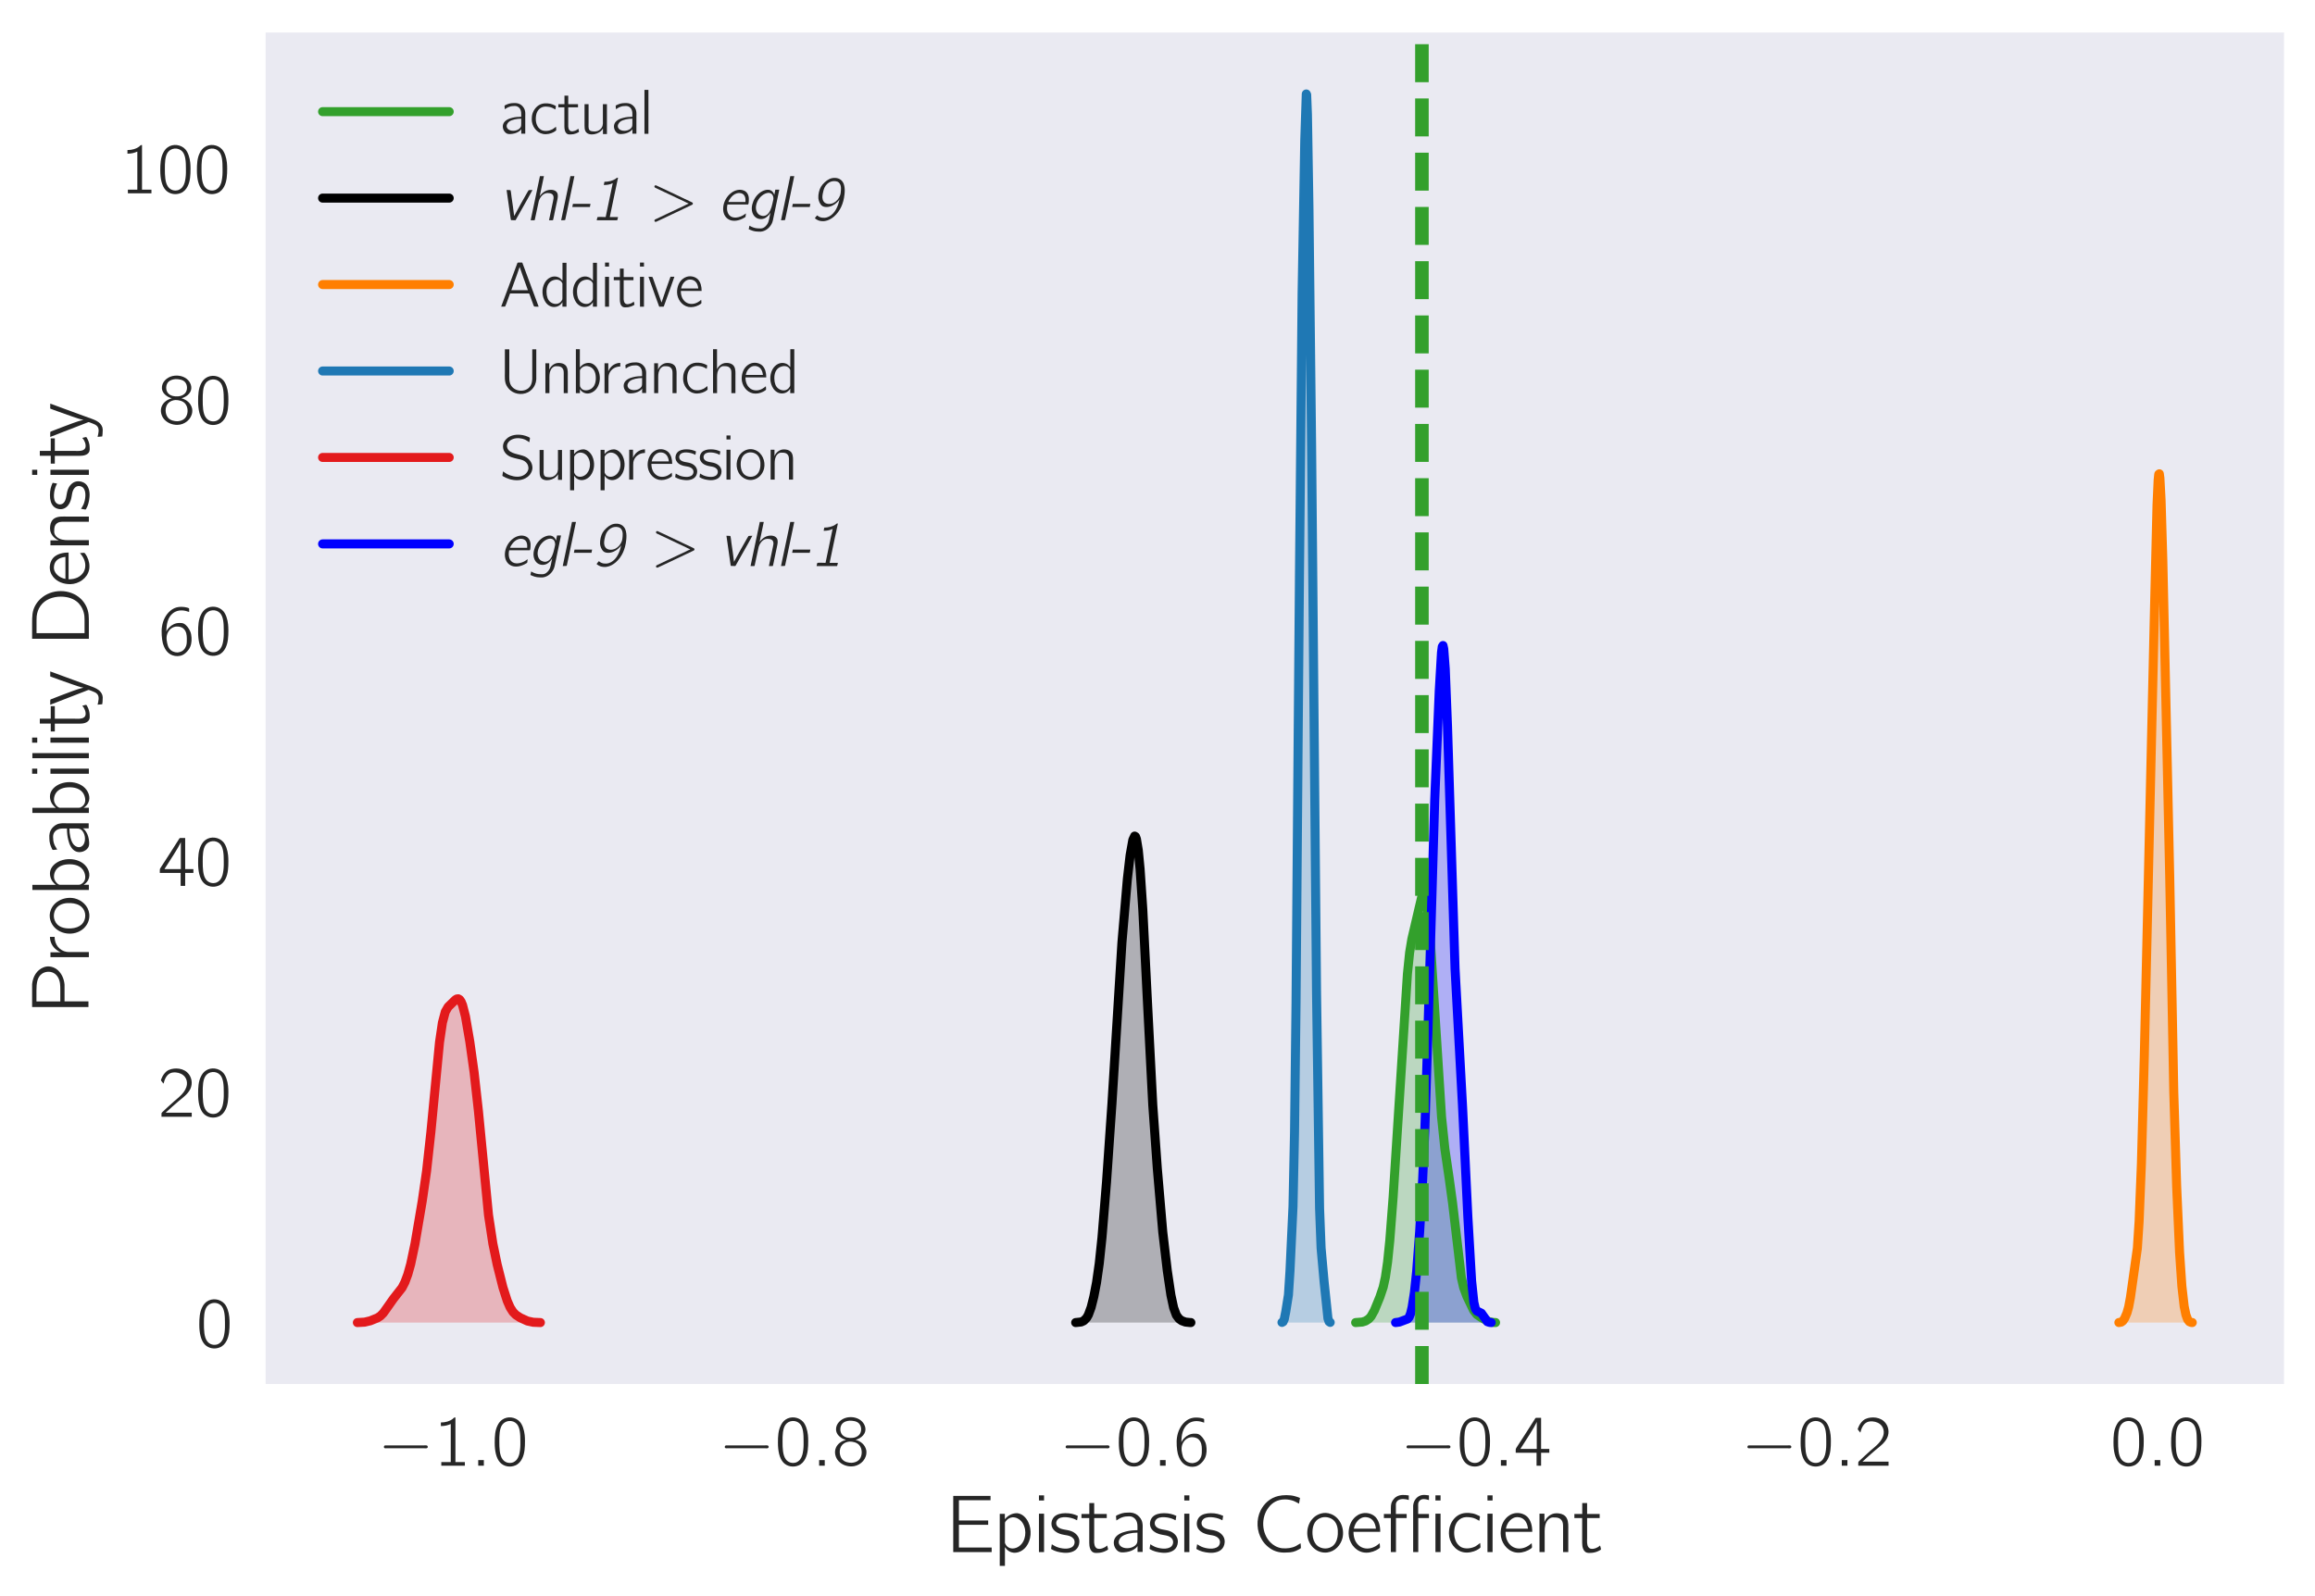 <?xml version="1.0" encoding="utf-8" standalone="no"?>
<!DOCTYPE svg PUBLIC "-//W3C//DTD SVG 1.1//EN"
  "http://www.w3.org/Graphics/SVG/1.1/DTD/svg11.dtd">
<!-- Created with matplotlib (http://matplotlib.org/) -->
<svg height="353pt" version="1.1" viewBox="0 0 512 353" width="512pt" xmlns="http://www.w3.org/2000/svg" xmlns:xlink="http://www.w3.org/1999/xlink">
 <defs>
  <style type="text/css">
*{stroke-linecap:butt;stroke-linejoin:round;}
  </style>
 </defs>
 <g id="figure_1">
  <g id="patch_1">
   <path d="M 0 353.548 
L 512.348 353.548 
L 512.348 0 
L 0 0 
z
" style="fill:#ffffff;"/>
  </g>
  <g id="axes_1">
   <g id="patch_2">
    <path d="M 58.748 306.18 
L 505.148 306.18 
L 505.148 7.2 
L 58.748 7.2 
z
" style="fill:#eaeaf2;"/>
   </g>
   <g id="matplotlib.axis_1">
    <g id="xtick_1">
     <g id="line2d_1"/>
     <g id="text_1">
      <!-- $-1.0$ -->
      <defs>
       <path d="M 9.797 28.078 
C 8 27.484 7.797 24.781 9.797 24.281 
C 10.297 24.078 10.906 24.188 11.5 24.188 
L 64.703 24.188 
C 65.906 24.188 67.797 23.781 68.797 24.781 
C 69.906 25.875 69.297 27.875 67.703 28.188 
C 66.5 28.375 65.094 28.188 63.906 28.188 
L 11.406 28.188 
C 10.906 28.188 10.297 28.281 9.797 28.078 
" id="Computer_Modern_Bright_Math_Symbols-0"/>
       <path d="M 9.703 60.016 
L 9.703 55 
C 15.203 55 19 56 23.406 57.906 
L 23.406 5.016 
L 10.297 5.016 
L 10.297 0 
L 43 0 
L 43 5.016 
L 29.906 5.016 
L 29.906 67 
C 27.5 67 27.906 66.359 26 64.875 
C 21.906 61.719 16.203 60.016 9.703 60.016 
" id="Computer_Modern_Bright-49"/>
       <path d="M 10.703 7.812 
L 10.703 0 
L 18.5 0 
L 18.5 7.812 
z
" id="Computer_Modern_Bright_Math_Slanted-58"/>
       <path d="M 14.797 63.859 
C 11.906 61.859 9.906 59.141 8.406 56.031 
C 4.797 49 4.406 40.766 4.406 31.828 
C 4.406 20.578 6.406 10.25 12 4.312 
C 17.297 -1.203 25.703 -2.609 32.797 0.297 
C 37.203 2.016 40.406 5.719 42.406 9.734 
C 46 16.875 46.406 25.406 46.406 34.234 
C 46.406 37.047 46.297 39.859 46 42.672 
C 45.297 49.406 43 56.828 39.297 60.953 
C 33.203 67.688 22.297 69.188 14.797 63.859 
M 34.906 58.141 
C 39.594 53.125 40 43.484 40 34.344 
L 40 28.922 
C 40 24.297 39.203 18.281 38.203 14.859 
C 36.797 10.141 34.5 6.734 29.906 4.625 
C 24.297 2.609 18.5 4.516 15.297 8.938 
C 11 14.656 10.797 24.797 10.797 33.734 
C 10.797 42.172 10.906 51.516 15 57.031 
C 19.5 63.062 29.203 64.062 34.906 58.141 
" id="Computer_Modern_Bright-48"/>
      </defs>
      <g style="fill:#262626;" transform="translate(83.562 324.25)scale(0.16 -0.16)">
       <use transform="scale(0.996)" xlink:href="#Computer_Modern_Bright_Math_Symbols-0"/>
       <use transform="translate(77.487 0)scale(0.996)" xlink:href="#Computer_Modern_Bright-49"/>
       <use transform="translate(128.131 0)scale(0.996)" xlink:href="#Computer_Modern_Bright_Math_Slanted-58"/>
       <use transform="translate(157.188 0)scale(0.996)" xlink:href="#Computer_Modern_Bright-48"/>
      </g>
     </g>
    </g>
    <g id="xtick_2">
     <g id="line2d_2"/>
     <g id="text_2">
      <!-- $-0.8$ -->
      <defs>
       <path d="M 18.703 36 
L 18.703 35.906 
C 12.5 34.094 7.297 30.688 4.797 24.844 
C 2.203 18.719 4 11.281 8.406 6.453 
C 13.094 1.422 19.5 -1 26.297 -1 
C 36.297 -1 45.906 6.406 47.094 16.734 
C 47.297 18.266 47.203 19.891 47 21.406 
C 45.203 29.219 39.5 33.875 32.094 35.906 
C 32.906 36.203 33.797 36.406 34.594 36.703 
C 38.797 38.422 42.297 40.922 44.5 44.938 
C 47.797 51.375 44.594 58.906 39.203 63.016 
C 33.797 67.141 26.5 68.234 19.906 66.828 
C 12 65.125 4.5 58.406 5 49.766 
C 5.203 46.75 6.5 44.234 8 42.438 
C 10.297 39.625 14.797 36.609 18.703 36 
M 23.797 62.5 
C 28.203 62.5 33.703 62 36.906 58.578 
C 40.703 54.469 40.906 47.031 37.094 42.812 
C 34.703 40.203 31.203 38.891 27.703 38.594 
C 22.797 38.188 17.203 39 13.703 42.812 
C 9.797 47.125 10.094 54.969 14.297 58.984 
C 16.906 61.391 20.406 62.188 23.797 62.5 
M 23.703 33.5 
C 28.406 33.5 33.5 32.391 36.906 28.938 
C 38.203 27.531 39.203 25.812 39.797 24.016 
C 41.5 18.75 40.703 12.094 36.797 8.047 
C 34.094 5.328 30.406 4.312 26.703 4.016 
C 22.203 4.016 17 5.109 13.797 8.562 
C 9.406 13.391 8.5 23.406 13.703 29.062 
C 16.297 31.781 20 33.203 23.703 33.5 
" id="Computer_Modern_Bright-56"/>
      </defs>
      <g style="fill:#262626;" transform="translate(158.956 324.25)scale(0.16 -0.16)">
       <use transform="scale(0.996)" xlink:href="#Computer_Modern_Bright_Math_Symbols-0"/>
       <use transform="translate(77.487 0)scale(0.996)" xlink:href="#Computer_Modern_Bright-48"/>
       <use transform="translate(128.131 0)scale(0.996)" xlink:href="#Computer_Modern_Bright_Math_Slanted-58"/>
       <use transform="translate(157.188 0)scale(0.996)" xlink:href="#Computer_Modern_Bright-56"/>
      </g>
     </g>
    </g>
    <g id="xtick_3">
     <g id="line2d_3"/>
     <g id="text_3">
      <!-- $-0.6$ -->
      <defs>
       <path d="M 11.297 32.625 
L 11.203 32.625 
C 11.203 41.766 12.797 52.422 20.594 58.25 
C 24.906 61.375 30.703 62.969 38.203 61.172 
C 39.797 60.766 41.297 60.156 42.797 59.766 
L 42.797 63.281 
C 42.797 63.672 42.906 64.375 42.594 64.781 
C 41.906 65.688 36.297 66.594 36.094 66.594 
C 27.406 67.594 21.703 65.688 16.406 61.172 
C 10 55.641 6.297 47.516 5.094 39.281 
C 4 32.656 4.906 22 6.203 16.781 
C 8.297 9.047 12.297 2.219 19.703 -0.391 
C 24.094 -2 29.5 -2 33.703 0.016 
C 37.094 1.641 39.906 4.469 42.094 7.5 
C 45.594 12.344 46.5 18.219 46.094 24.172 
C 45.906 27.109 45.5 30.047 44.297 32.766 
C 42.406 37.125 39.203 41.672 35.094 43.688 
C 33.203 44.5 31.203 44.5 29.203 44.5 
C 23.906 44.5 18.906 42.188 15.203 38.359 
C 13.594 36.75 12 34.719 11.297 32.625 
M 24.406 39.516 
C 28.203 39.812 32.203 39.219 35.094 36.5 
C 38.906 32.891 39.594 27.766 39.594 22.812 
C 39.594 19.469 39.703 16.016 38.703 12.859 
C 38.094 11.234 37.297 9.828 36.406 8.5 
C 34.203 5.562 31.406 4.125 26.797 3.516 
C 22.297 3.516 17.797 5.312 15.203 9.125 
C 13.594 11.328 12.797 14.047 12.297 16.641 
C 11.703 19.344 11.297 22.141 11.5 24.859 
C 12 31.984 17 38.516 24.406 39.516 
" id="Computer_Modern_Bright-54"/>
      </defs>
      <g style="fill:#262626;" transform="translate(234.349 324.25)scale(0.16 -0.16)">
       <use transform="scale(0.996)" xlink:href="#Computer_Modern_Bright_Math_Symbols-0"/>
       <use transform="translate(77.487 0)scale(0.996)" xlink:href="#Computer_Modern_Bright-48"/>
       <use transform="translate(128.131 0)scale(0.996)" xlink:href="#Computer_Modern_Bright_Math_Slanted-58"/>
       <use transform="translate(157.188 0)scale(0.996)" xlink:href="#Computer_Modern_Bright-54"/>
      </g>
     </g>
    </g>
    <g id="xtick_4">
     <g id="line2d_4"/>
     <g id="text_4">
      <!-- $-0.4$ -->
      <defs>
       <path d="M 2.094 18 
L 31 18 
L 31 0 
L 37.297 0 
L 37.297 18 
L 48.703 18 
L 48.703 23.328 
L 37.297 23.328 
L 37.297 66.469 
L 31.906 66.469 
C 30.094 66.469 29.594 66.578 28.797 65.062 
C 24.797 58.516 3.703 25.766 3 24.859 
C 2.203 23.438 2.094 23.547 2.094 21.438 
z
M 31.297 60.875 
L 31.297 23.328 
L 8.594 23.328 
C 9.297 24.734 10.297 26.031 11.203 27.438 
C 16.203 35.172 28.094 53.547 30.594 59.281 
C 30.906 59.781 31 60.375 31.297 60.875 
" id="Computer_Modern_Bright-52"/>
      </defs>
      <g style="fill:#262626;" transform="translate(309.743 324.25)scale(0.16 -0.16)">
       <use transform="scale(0.996)" xlink:href="#Computer_Modern_Bright_Math_Symbols-0"/>
       <use transform="translate(77.487 0)scale(0.996)" xlink:href="#Computer_Modern_Bright-48"/>
       <use transform="translate(128.131 0)scale(0.996)" xlink:href="#Computer_Modern_Bright_Math_Slanted-58"/>
       <use transform="translate(157.188 0)scale(0.996)" xlink:href="#Computer_Modern_Bright-52"/>
      </g>
     </g>
    </g>
    <g id="xtick_5">
     <g id="line2d_5"/>
     <g id="text_5">
      <!-- $-0.2$ -->
      <defs>
       <path d="M 7.297 45.969 
C 8.703 51.594 11.094 57.984 16.797 60.5 
C 19.203 61.5 21.797 61.703 24.406 61.5 
C 29.297 61.094 34.094 59.094 37.094 55.094 
C 39.297 52.078 40.094 48.375 39.703 44.781 
C 38.5 34.344 28.297 26.844 21.703 21.234 
C 17.906 18.031 7.094 7.812 7.094 7.812 
L 5.406 6.203 
C 4.5 5.312 4.406 5.312 4.406 3.5 
L 4.406 0 
L 46.406 0 
L 46.406 5.625 
L 10.203 5.625 
C 13.406 8.734 26.703 20.516 28.5 21.922 
C 34.297 26.656 40.797 31.375 44.297 38.219 
C 48.203 46.062 46.5 55.938 39.906 61.766 
C 35.906 65.297 30.406 67 25.094 67 
C 20.203 67 15.203 66 11.297 62.906 
C 8.297 60.391 5.797 56.688 4.406 52.875 
C 4.094 52.281 3.594 51.281 3.703 50.578 
C 3.797 49.984 4.406 49.484 4.703 49.078 
C 5.5 48.078 6.297 46.875 7.297 45.969 
" id="Computer_Modern_Bright-50"/>
      </defs>
      <g style="fill:#262626;" transform="translate(385.136 324.25)scale(0.16 -0.16)">
       <use transform="scale(0.996)" xlink:href="#Computer_Modern_Bright_Math_Symbols-0"/>
       <use transform="translate(77.487 0)scale(0.996)" xlink:href="#Computer_Modern_Bright-48"/>
       <use transform="translate(128.131 0)scale(0.996)" xlink:href="#Computer_Modern_Bright_Math_Slanted-58"/>
       <use transform="translate(157.188 0)scale(0.996)" xlink:href="#Computer_Modern_Bright-50"/>
      </g>
     </g>
    </g>
    <g id="xtick_6">
     <g id="line2d_6"/>
     <g id="text_6">
      <!-- $0.0$ -->
      <g style="fill:#262626;" transform="translate(466.729 324.25)scale(0.16 -0.16)">
       <use transform="scale(0.996)" xlink:href="#Computer_Modern_Bright-48"/>
       <use transform="translate(50.643 0)scale(0.996)" xlink:href="#Computer_Modern_Bright_Math_Slanted-58"/>
       <use transform="translate(79.701 0)scale(0.996)" xlink:href="#Computer_Modern_Bright-48"/>
      </g>
     </g>
    </g>
    <g id="text_7">
     <!-- Epistasis Coefficient -->
     <defs>
      <path d="M 8 69.328 
L 8 0 
L 55.406 0 
L 55.406 5.625 
L 15 5.625 
L 15 33.672 
L 51.094 33.672 
L 51.094 39 
L 15 39 
L 15 64 
L 54 64 
L 54 69.328 
z
" id="Computer_Modern_Bright-69"/>
      <path d="M 12.703 40.531 
L 12.703 47.156 
L 6.406 47.156 
L 6.406 -17 
L 12.797 -17 
L 12.797 6.094 
C 14.203 4.078 15.797 2.281 17.906 1.078 
C 25 -3.25 34 0.172 38.906 6.594 
C 45.406 14.969 46.094 27.5 41.594 36.984 
C 39 42.438 34.094 47.5 27.797 48 
C 22.297 48 18.094 45.812 15.094 43.125 
C 14.203 42.328 13.5 41.438 12.703 40.531 
M 21.906 42.875 
C 26 43.172 30 41.266 32.797 38.266 
C 34.5 36.344 35.797 34.141 36.594 31.734 
C 40.094 22.297 36.906 9.234 26.797 5.328 
C 21 3.109 15.297 5.125 13.094 10.547 
C 12.594 11.547 12.797 12.859 12.797 13.953 
L 12.797 34.641 
C 12.797 36.953 13 37.156 14.5 38.859 
C 16.297 41.062 19 42.578 21.906 42.875 
" id="Computer_Modern_Bright-112"/>
      <path d="M 6.406 70 
L 6.406 63.672 
L 12.703 63.672 
L 12.703 70 
z
M 6.406 47.391 
L 6.406 0 
L 12.703 0 
L 12.703 47.391 
z
" id="Computer_Modern_Bright-105"/>
      <path d="M 3.094 9.641 
C 2.906 8.234 2.594 6.938 2.406 5.531 
C 2.203 4.422 1.906 3.922 2.906 3.422 
C 7 1.016 11.906 -0.297 17.703 -0.797 
C 24.203 -1.406 32.406 0.109 35.594 6.531 
C 36.5 8.344 37 10.344 37.094 12.359 
C 37.5 19.578 31.797 24.203 26.906 25.906 
C 21.406 28.016 13.906 27.312 10.094 31.531 
C 8.094 33.844 8 37.266 9.906 39.672 
C 13.906 45.297 26.797 42.875 31.906 40.375 
C 32.703 39.969 33.406 39.469 34.297 39.266 
L 35.203 44.688 
C 30.5 46.797 26.406 48 19.906 48 
C 14.297 48 9.203 46.703 6 43.484 
C 2.797 40.172 1.703 34.641 3.594 30.438 
C 5.406 26.406 9.203 23.797 13.297 22.5 
C 19.203 20.391 25.906 21.391 29.797 16.578 
C 32 13.766 31.594 9.547 29.094 7.031 
C 24.297 2.609 14.094 4.219 8.5 6.625 
C 6.594 7.438 4.906 8.641 3.094 9.641 
" id="Computer_Modern_Bright-115"/>
      <path d="M 10.797 60.5 
L 10.797 47.016 
L 1.094 47.016 
L 1.094 42 
L 10.703 42 
L 10.703 15.016 
C 10.703 10.578 10.406 5.234 13.297 1.516 
C 15 -0.703 17.297 -1.297 20.797 -1 
C 23.703 -1 26.594 -0.391 29.297 0.656 
C 30.203 1.062 33.5 2.516 33.906 3.234 
C 34.094 3.641 32.797 8.094 32.797 8.094 
L 30.406 6.266 
C 27.297 4.344 21.094 2.328 18.5 5.969 
C 16.203 9.094 16.797 13.75 16.797 17.375 
L 16.797 42 
L 32.297 42 
L 32.297 47.016 
L 16.797 47.016 
L 16.797 60.5 
z
" id="Computer_Modern_Bright-116"/>
      <path d="M 7.906 39.016 
C 9.594 39.859 11 41.094 12.703 41.922 
C 15.406 43.156 18.203 44 21.203 44 
C 22.594 44.094 24.203 44.297 25.594 44 
C 28.094 43.594 30.297 42.078 31.797 39.953 
C 33.297 37.516 33.906 35.391 33.906 31.469 
L 33.906 27.016 
C 29.094 27.016 24.297 26.609 19.703 25.391 
C 13.906 24.078 7.594 21.125 5.5 15.844 
C 3.406 10.781 5.594 4.078 10.094 1.031 
C 12.297 -0.5 14.906 -0.5 17.5 -0.297 
C 21.703 0 25.906 1.016 29.5 3.25 
C 31.203 4.25 32.906 5.578 33.906 7.297 
L 34 7.297 
L 34 0.203 
L 40.297 0.203 
L 40.297 26.891 
C 40.297 29.812 40.594 32.953 40 35.891 
C 39.406 39.922 36.906 43.266 34 45.594 
C 30.594 48.219 26.703 49.109 21.5 48.719 
C 16.703 48.719 13 47.5 9.406 45.766 
C 8.906 45.562 7.906 45.234 7.594 44.641 
C 7.297 44.219 7.5 43.516 7.5 43 
C 7.703 41.672 7.797 40.344 7.906 39.016 
M 33.906 24 
L 33.906 16.375 
C 33.906 14.062 34 11.953 32.703 9.953 
C 31.594 8.344 30.094 7.234 28.5 6.438 
C 22.797 3.516 14.094 4.422 11.594 9.25 
C 9.594 12.75 11.703 16.875 14.594 19.188 
C 18.906 22.5 27.297 24 33.906 24 
" id="Computer_Modern_Bright-97"/>
      <path d="M 60.5 10.875 
C 58.5 9.859 56.703 8.453 54.703 7.453 
C 50 5.047 44 4.141 37.5 4.734 
C 31.703 5.547 26.906 8.359 23.406 11.875 
C 12.203 23.156 11.406 42.969 21.297 55.344 
C 25.5 60.875 31.906 65 41.297 65 
C 45.094 65 49 64.297 52.5 62.891 
C 54.594 61.969 56.594 60.766 58.594 59.766 
L 59.797 66.812 
C 57.594 67.672 55.297 68.562 53 69.094 
C 47.406 70.625 38.906 70.625 33.094 69.219 
C 22.906 66.922 15.5 59.828 11.297 51.625 
C 5.5 40.016 6.203 25.516 13.203 14.594 
C 15 11.703 17.297 9.109 19.906 6.891 
C 25.906 1.688 33.297 -1.312 43.594 -0.5 
C 49.797 -0.5 53.406 0.516 58.203 3.203 
C 58.703 3.5 60.594 4.516 60.906 4.938 
C 61.094 5.438 60.594 9.531 60.5 10.875 
" id="Computer_Modern_Bright-67"/>
      <path d="M 10.703 42.078 
C 1.797 33.234 0.797 17.875 8.5 7.938 
C 9.594 6.422 10.906 5.125 12.406 4.016 
C 16.094 1 21.5 -1.203 27.797 -0.5 
C 37.797 0.703 44.703 8.844 46.797 17.375 
C 49.594 29.328 43.703 42.672 32.703 46.891 
C 24.094 50.406 15.5 46.891 10.703 42.078 
M 35.703 39.359 
C 40.5 35.031 41.406 28.109 41 21.984 
C 40.703 17.266 39.406 12.344 36.094 8.828 
C 30.703 3 20.703 3 14.906 8.625 
C 11.906 11.844 10.094 16.453 9.797 21.984 
C 9.297 30.109 11.297 38.75 19.297 41.969 
C 25.203 44.578 32 42.672 35.703 39.359 
" id="Computer_Modern_Bright-111"/>
      <path d="M 41.797 10.938 
C 39.5 9.234 38.797 8.328 35.906 6.812 
C 29.797 3.5 22.594 3.5 17.406 7.172 
C 12.406 10.766 9.5 16.641 9.5 25 
L 42.5 25 
C 42.5 32.422 40.797 38.859 36.594 43.375 
C 32 47.891 24.797 49.297 18.703 47.391 
C 16.406 46.688 14.297 45.484 12.406 43.969 
C 6.094 38.859 3.406 30.719 3.5 22.781 
C 3.703 12.344 10.797 1.906 21.297 -0.312 
C 26.797 -1.422 32.594 -0.203 37.5 2.297 
C 38.406 2.797 41.703 4.609 42.094 5.516 
C 42.406 6.016 41.797 10.938 41.797 10.938 
M 37.203 28.906 
L 10 28.906 
C 11.203 36.234 17.203 43.969 25.297 43.062 
C 31.906 42.469 35.406 37.75 36.703 31.828 
C 36.906 30.812 37 29.922 37.203 28.906 
" id="Computer_Modern_Bright-101"/>
      <path d="M 10.594 47.016 
L 2 47.016 
L 2 42 
L 10.594 42 
L 10.594 0 
L 16.906 0 
L 16.906 42 
L 30.094 42 
L 30.094 47.016 
L 16.797 47.016 
L 16.797 56.234 
C 16.797 57.891 16.594 59.656 17.297 61.219 
C 19.5 65.875 25.406 65.875 29.594 65.078 
C 30.594 64.875 31.703 64.469 32.703 64.266 
L 32.703 69.906 
C 27.703 70.609 22.297 71.219 17.703 68.469 
C 15.797 67.438 14.203 65.688 13 63.922 
C 11.094 60.938 10.594 58.781 10.594 53.719 
z
M 38.094 0 
L 44.406 0 
L 44.406 42 
L 57.594 42 
L 57.594 47.016 
L 44.297 47.016 
L 44.297 55.234 
C 44.297 56.891 44.094 58.656 44.406 60.328 
C 44.906 62.297 46.094 63.656 47.703 64.672 
C 50.797 66.172 54.406 65.078 57.594 64.172 
L 57.594 70 
C 55.094 70.188 52.703 70.688 50.203 70.5 
C 43.406 70 38.594 64.047 38.094 57.312 
C 38 55.891 38.094 54.375 38.094 52.969 
z
M 65.594 70 
L 65.594 63.672 
L 71.906 63.672 
L 71.906 70 
z
M 65.594 47.391 
L 65.594 0 
L 71.906 0 
L 71.906 47.391 
z
" id="Computer_Modern_Bright-14"/>
      <path d="M 42.406 11.25 
C 40.5 9.844 38.797 8.328 36.703 7.125 
C 32 4.625 24.797 3.422 19.406 5.922 
C 11.594 9.938 9.5 19.688 10.594 27.719 
C 10.797 29.328 11.094 30.922 11.594 32.438 
C 13.797 38.969 19.297 44.078 28.297 43.078 
C 33.094 42.672 35.5 41.875 39.297 39.766 
C 40 39.359 40.594 38.859 41.406 38.656 
C 41.5 39.859 41.797 41.172 42 42.375 
C 42.297 43.984 42.297 44.188 40.797 44.891 
C 39.703 45.391 38.594 45.984 37.406 46.391 
C 32.797 48.406 25.203 49 20 47.5 
C 12.906 45.484 7.594 39.359 5.297 32.531 
C 4.203 29.422 3.906 26.109 3.906 22.797 
C 4 12.25 11.203 1.906 21.703 -0.203 
C 27.5 -1.406 34.203 0.297 38.203 2.406 
C 39.203 2.906 42.203 4.719 42.703 5.625 
C 43 6.125 42.406 11.25 42.406 11.25 
" id="Computer_Modern_Bright-99"/>
      <path d="M 12.594 37.281 
L 12.5 37.281 
L 12.5 47.391 
L 6.406 47.391 
L 6.406 0 
L 12.797 0 
L 12.797 21.938 
C 12.797 26.844 12.5 31.875 14.703 36.469 
C 15.797 38.781 17.5 40.781 19.797 41.984 
C 21.703 42.891 23.703 42.891 25.797 42.688 
C 28.797 42.688 31.703 41.891 33.594 39.375 
C 35.406 37.062 35.5 34.062 35.5 31.25 
L 35.5 0 
L 41.906 0 
L 41.906 26.859 
C 41.906 31.875 42.406 37.375 40 41.891 
C 38.094 45.5 34.406 47.203 30.5 47.703 
C 28.5 48 26.406 48 24.406 47.609 
C 19.203 46.5 14.406 42.297 12.594 37.281 
" id="Computer_Modern_Bright-110"/>
     </defs>
     <g style="fill:#262626;" transform="translate(209.391 343.36)scale(0.18 -0.18)">
      <use transform="scale(0.996)" xlink:href="#Computer_Modern_Bright-69"/>
      <use transform="translate(58.738 0)scale(0.996)" xlink:href="#Computer_Modern_Bright-112"/>
      <use transform="translate(106.89 0)scale(0.996)" xlink:href="#Computer_Modern_Bright-105"/>
      <use transform="translate(125.985 0)scale(0.996)" xlink:href="#Computer_Modern_Bright-115"/>
      <use transform="translate(164.424 0)scale(0.996)" xlink:href="#Computer_Modern_Bright-116"/>
      <use transform="translate(200.539 0)scale(0.996)" xlink:href="#Computer_Modern_Bright-97"/>
      <use transform="translate(247.031 0)scale(0.996)" xlink:href="#Computer_Modern_Bright-115"/>
      <use transform="translate(285.47 0)scale(0.996)" xlink:href="#Computer_Modern_Bright-105"/>
      <use transform="translate(304.565 0)scale(0.996)" xlink:href="#Computer_Modern_Bright-115"/>
      <use transform="translate(374.469 0)scale(0.996)" xlink:href="#Computer_Modern_Bright-67"/>
      <use transform="translate(439.641 0)scale(0.996)" xlink:href="#Computer_Modern_Bright-111"/>
      <use transform="translate(490.284 0)scale(0.996)" xlink:href="#Computer_Modern_Bright-101"/>
      <use transform="translate(535.116 0)scale(0.996)" xlink:href="#Computer_Modern_Bright-14"/>
      <use transform="translate(613.156 0)scale(0.996)" xlink:href="#Computer_Modern_Bright-99"/>
      <use transform="translate(657.988 0)scale(0.996)" xlink:href="#Computer_Modern_Bright-105"/>
      <use transform="translate(677.083 0)scale(0.996)" xlink:href="#Computer_Modern_Bright-101"/>
      <use transform="translate(721.915 0)scale(0.996)" xlink:href="#Computer_Modern_Bright-110"/>
      <use transform="translate(770.067 0)scale(0.996)" xlink:href="#Computer_Modern_Bright-116"/>
     </g>
    </g>
   </g>
   <g id="matplotlib.axis_2">
    <g id="ytick_1">
     <g id="line2d_7"/>
     <g id="text_8">
      <!-- $0$ -->
      <g style="fill:#262626;" transform="translate(43.379 298.125)scale(0.16 -0.16)">
       <use transform="scale(0.996)" xlink:href="#Computer_Modern_Bright-48"/>
      </g>
     </g>
    </g>
    <g id="ytick_2">
     <g id="line2d_8"/>
     <g id="text_9">
      <!-- $20$ -->
      <g style="fill:#262626;" transform="translate(35.011 247.052)scale(0.16 -0.16)">
       <use transform="scale(0.996)" xlink:href="#Computer_Modern_Bright-50"/>
       <use transform="translate(50.643 0)scale(0.996)" xlink:href="#Computer_Modern_Bright-48"/>
      </g>
     </g>
    </g>
    <g id="ytick_3">
     <g id="line2d_9"/>
     <g id="text_10">
      <!-- $40$ -->
      <g style="fill:#262626;" transform="translate(35.011 195.979)scale(0.16 -0.16)">
       <use transform="scale(0.996)" xlink:href="#Computer_Modern_Bright-52"/>
       <use transform="translate(50.643 0)scale(0.996)" xlink:href="#Computer_Modern_Bright-48"/>
      </g>
     </g>
    </g>
    <g id="ytick_4">
     <g id="line2d_10"/>
     <g id="text_11">
      <!-- $60$ -->
      <g style="fill:#262626;" transform="translate(35.011 144.905)scale(0.16 -0.16)">
       <use transform="scale(0.996)" xlink:href="#Computer_Modern_Bright-54"/>
       <use transform="translate(50.643 0)scale(0.996)" xlink:href="#Computer_Modern_Bright-48"/>
      </g>
     </g>
    </g>
    <g id="ytick_5">
     <g id="line2d_11"/>
     <g id="text_12">
      <!-- $80$ -->
      <g style="fill:#262626;" transform="translate(35.011 93.832)scale(0.16 -0.16)">
       <use transform="scale(0.996)" xlink:href="#Computer_Modern_Bright-56"/>
       <use transform="translate(50.643 0)scale(0.996)" xlink:href="#Computer_Modern_Bright-48"/>
      </g>
     </g>
    </g>
    <g id="ytick_6">
     <g id="line2d_12"/>
     <g id="text_13">
      <!-- $100$ -->
      <g style="fill:#262626;" transform="translate(26.642 42.759)scale(0.16 -0.16)">
       <use transform="scale(0.996)" xlink:href="#Computer_Modern_Bright-49"/>
       <use transform="translate(50.643 0)scale(0.996)" xlink:href="#Computer_Modern_Bright-48"/>
       <use transform="translate(101.286 0)scale(0.996)" xlink:href="#Computer_Modern_Bright-48"/>
      </g>
     </g>
    </g>
    <g id="text_14">
     <!-- Probability Density -->
     <defs>
      <path d="M 8 70 
L 8 0.5 
L 15 0.5 
L 15 30 
L 29.094 30 
C 31.297 30 33.5 30 35.594 30 
C 43 30.609 49.203 33.641 53.406 38.172 
C 57.703 42.906 59.594 50.156 56.797 56.297 
C 53.594 64.047 46 68.984 36.297 70 
C 33.406 70 30.406 70 27.5 70 
z
M 14.906 35.219 
L 14.906 64.672 
L 28.594 64.672 
C 37.297 64.672 45.203 63.672 49.203 57.656 
C 51.906 53.625 52.297 48 50.094 43.672 
C 48.906 41.344 47.094 39.547 44.906 38.234 
C 40 35.219 34.297 35.219 28.797 35.219 
z
" id="Computer_Modern_Bright-80"/>
      <path d="M 12.5 34.75 
L 12.406 34.75 
L 12.406 47.391 
L 6.406 47.391 
L 6.406 0 
L 12.703 0 
L 12.703 22.891 
C 12.703 24.406 12.703 25.906 12.906 27.406 
C 14.297 35.953 21.703 42.281 31.406 42.281 
L 31.406 48 
C 25 48 19.094 44.891 15.297 39.766 
C 14.203 38.266 13 36.547 12.5 34.75 
" id="Computer_Modern_Bright-114"/>
      <path d="M 6.406 69.688 
L 6.406 0 
L 12.797 0 
L 12.797 6.328 
L 12.906 6.328 
C 14 4.109 16.5 2.016 18.594 0.906 
C 25.797 -2.906 34.406 0.906 39.094 7.031 
C 48.594 19.578 44.797 40.875 32.297 46.797 
C 27.406 49 21.5 48 17.094 44.984 
C 15.406 43.781 14 42.375 12.703 40.766 
L 12.703 69.688 
z
M 21.906 42.984 
C 26.594 43.375 31.5 41.266 34.297 37.453 
C 36.203 34.938 37.203 31.938 37.703 28.812 
C 38.703 21.484 37.906 12.25 31.406 7.438 
C 30.297 6.625 29.094 6.031 27.797 5.516 
C 22.406 3.516 17 4.109 14 8.844 
C 13.094 10.438 12.797 10.547 12.797 12.953 
L 12.797 33.734 
C 12.797 34.75 12.594 35.953 13 36.859 
C 14.594 40.172 18.297 42.672 21.906 42.984 
" id="Computer_Modern_Bright-98"/>
      <path d="M 6.406 69.688 
L 6.406 0 
L 12.703 0 
L 12.703 69.688 
z
" id="Computer_Modern_Bright-108"/>
      <path d="M 0.703 47.656 
C 1.297 45.75 5.406 35.609 5.5 35.312 
L 17.406 4.578 
L 18.406 2.078 
C 19 0.672 19.203 0.469 18.594 -1.141 
L 17.5 -4.047 
C 16.594 -6.469 15.594 -8.969 13.703 -10.484 
C 10.297 -13.297 4.906 -11.688 0.797 -10.781 
L 1.297 -16.5 
C 3.203 -16.797 5.094 -17 7 -17 
C 11.297 -17.516 14.094 -16.5 16.703 -14.297 
C 20 -11.484 21.594 -7.562 23.094 -3.547 
L 26.203 5.078 
L 36.406 32.906 
C 38.094 37.922 40.203 42.641 41.797 47.656 
L 37.297 47.656 
C 36.797 47.656 36 47.859 35.594 47.469 
C 35.406 47.156 35.297 46.766 35.203 46.453 
L 34.406 44.344 
C 33.406 41.734 32.5 39.234 31.594 36.609 
L 25.797 20.25 
C 24.297 15.828 22.594 11.312 21.797 6.688 
C 20.703 11.312 19.203 15.734 17.594 20.141 
C 16.297 23.562 8.5 44.547 7.5 46.562 
C 7.094 47.656 6.703 47.656 5.203 47.656 
z
" id="Computer_Modern_Bright-121"/>
      <path d="M 8 70 
L 8 0 
L 28.203 0 
C 31.406 0 34.594 0 37.703 0.297 
C 45.703 1.109 52.594 5.016 57.203 9.828 
C 70.094 23.172 70 46.125 57.297 59.672 
C 52.703 64.578 46.5 68.5 38.703 69.5 
C 34.906 70 31 70 27.203 70 
z
M 14.906 5.312 
L 14.906 64.562 
L 27.797 64.562 
C 30.5 64.562 33.203 64.562 35.906 64.359 
C 40.406 63.859 44.797 62.359 48.5 59.734 
C 56.594 54.125 60 44.172 60 34.641 
C 60 26.609 57.797 18.375 51.906 12.641 
C 47.906 8.938 42.5 6.219 36 5.516 
C 33.406 5.312 30.703 5.312 28.094 5.312 
z
" id="Computer_Modern_Bright-68"/>
     </defs>
     <g style="fill:#262626;" transform="translate(19.653 224.214)rotate(-90)scale(0.18 -0.18)">
      <use transform="scale(0.996)" xlink:href="#Computer_Modern_Bright-80"/>
      <use transform="translate(62.889 0)scale(0.996)" xlink:href="#Computer_Modern_Bright-114"/>
      <use transform="translate(94.852 0)scale(0.996)" xlink:href="#Computer_Modern_Bright-111"/>
      <use transform="translate(145.495 0)scale(0.996)" xlink:href="#Computer_Modern_Bright-98"/>
      <use transform="translate(193.648 0)scale(0.996)" xlink:href="#Computer_Modern_Bright-97"/>
      <use transform="translate(240.14 0)scale(0.996)" xlink:href="#Computer_Modern_Bright-98"/>
      <use transform="translate(288.293 0)scale(0.996)" xlink:href="#Computer_Modern_Bright-105"/>
      <use transform="translate(307.388 0)scale(0.996)" xlink:href="#Computer_Modern_Bright-108"/>
      <use transform="translate(326.482 0)scale(0.996)" xlink:href="#Computer_Modern_Bright-105"/>
      <use transform="translate(345.577 0)scale(0.996)" xlink:href="#Computer_Modern_Bright-116"/>
      <use transform="translate(378.786 0)scale(0.996)" xlink:href="#Computer_Modern_Bright-121"/>
      <use transform="translate(452.592 0)scale(0.996)" xlink:href="#Computer_Modern_Bright-68"/>
      <use transform="translate(524.199 0)scale(0.996)" xlink:href="#Computer_Modern_Bright-101"/>
      <use transform="translate(569.03 0)scale(0.996)" xlink:href="#Computer_Modern_Bright-110"/>
      <use transform="translate(617.183 0)scale(0.996)" xlink:href="#Computer_Modern_Bright-115"/>
      <use transform="translate(655.622 0)scale(0.996)" xlink:href="#Computer_Modern_Bright-105"/>
      <use transform="translate(674.717 0)scale(0.996)" xlink:href="#Computer_Modern_Bright-116"/>
      <use transform="translate(707.925 0)scale(0.996)" xlink:href="#Computer_Modern_Bright-121"/>
     </g>
    </g>
   </g>
   <g id="PolyCollection_1">
    <path clip-path="url(#pd9577df852)" d="M 299.824 292.582 
L 299.824 292.59 
L 300.068 292.59 
L 300.311 292.59 
L 300.555 292.59 
L 300.799 292.59 
L 301.042 292.59 
L 301.286 292.59 
L 301.53 292.59 
L 301.773 292.59 
L 302.017 292.59 
L 302.261 292.59 
L 302.504 292.59 
L 302.748 292.59 
L 302.991 292.59 
L 303.235 292.59 
L 303.479 292.59 
L 303.722 292.59 
L 303.966 292.59 
L 304.21 292.59 
L 304.453 292.59 
L 304.697 292.59 
L 304.941 292.59 
L 305.184 292.59 
L 305.428 292.59 
L 305.671 292.59 
L 305.915 292.59 
L 306.159 292.59 
L 306.402 292.59 
L 306.646 292.59 
L 306.89 292.59 
L 307.133 292.59 
L 307.377 292.59 
L 307.621 292.59 
L 307.864 292.59 
L 308.108 292.59 
L 308.352 292.59 
L 308.595 292.59 
L 308.839 292.59 
L 309.082 292.59 
L 309.326 292.59 
L 309.57 292.59 
L 309.813 292.59 
L 310.057 292.59 
L 310.301 292.59 
L 310.544 292.59 
L 310.788 292.59 
L 311.032 292.59 
L 311.275 292.59 
L 311.519 292.59 
L 311.762 292.59 
L 312.006 292.59 
L 312.25 292.59 
L 312.493 292.59 
L 312.737 292.59 
L 312.981 292.59 
L 313.224 292.59 
L 313.468 292.59 
L 313.712 292.59 
L 313.955 292.59 
L 314.199 292.59 
L 314.443 292.59 
L 314.686 292.59 
L 314.93 292.59 
L 315.173 292.59 
L 315.417 292.59 
L 315.661 292.59 
L 315.904 292.59 
L 316.148 292.59 
L 316.392 292.59 
L 316.635 292.59 
L 316.879 292.59 
L 317.123 292.59 
L 317.366 292.59 
L 317.61 292.59 
L 317.853 292.59 
L 318.097 292.59 
L 318.341 292.59 
L 318.584 292.59 
L 318.828 292.59 
L 319.072 292.59 
L 319.315 292.59 
L 319.559 292.59 
L 319.803 292.59 
L 320.046 292.59 
L 320.29 292.59 
L 320.534 292.59 
L 320.777 292.59 
L 321.021 292.59 
L 321.264 292.59 
L 321.508 292.59 
L 321.752 292.59 
L 321.995 292.59 
L 322.239 292.59 
L 322.483 292.59 
L 322.726 292.59 
L 322.97 292.59 
L 323.214 292.59 
L 323.457 292.59 
L 323.701 292.59 
L 323.944 292.59 
L 324.188 292.59 
L 324.432 292.59 
L 324.675 292.59 
L 324.919 292.59 
L 325.163 292.59 
L 325.406 292.59 
L 325.65 292.59 
L 325.894 292.59 
L 326.137 292.59 
L 326.381 292.59 
L 326.624 292.59 
L 326.868 292.59 
L 327.112 292.59 
L 327.355 292.59 
L 327.599 292.59 
L 327.843 292.59 
L 328.086 292.59 
L 328.33 292.59 
L 328.574 292.59 
L 328.817 292.59 
L 329.061 292.59 
L 329.305 292.59 
L 329.548 292.59 
L 329.792 292.59 
L 330.035 292.59 
L 330.279 292.59 
L 330.523 292.59 
L 330.766 292.59 
L 330.766 292.581 
L 330.766 292.581 
L 330.523 292.576 
L 330.279 292.564 
L 330.035 292.544 
L 329.792 292.512 
L 329.548 292.464 
L 329.305 292.397 
L 329.061 292.307 
L 328.817 292.195 
L 328.574 292.063 
L 328.33 291.918 
L 328.086 291.765 
L 327.843 291.612 
L 327.599 291.464 
L 327.355 291.319 
L 327.112 291.169 
L 326.868 291.001 
L 326.624 290.799 
L 326.381 290.546 
L 326.137 290.231 
L 325.894 289.85 
L 325.65 289.408 
L 325.406 288.917 
L 325.163 288.396 
L 324.919 287.863 
L 324.675 287.326 
L 324.432 286.783 
L 324.188 286.211 
L 323.944 285.573 
L 323.701 284.813 
L 323.457 283.872 
L 323.214 282.696 
L 322.97 281.245 
L 322.726 279.508 
L 322.483 277.508 
L 322.239 275.299 
L 321.995 272.964 
L 321.752 270.603 
L 321.508 268.312 
L 321.264 266.169 
L 321.021 264.217 
L 320.777 262.456 
L 320.534 260.842 
L 320.29 259.297 
L 320.046 257.729 
L 319.803 256.049 
L 319.559 254.186 
L 319.315 252.094 
L 319.072 249.751 
L 318.828 247.147 
L 318.584 244.278 
L 318.341 241.135 
L 318.097 237.71 
L 317.853 233.998 
L 317.61 230.017 
L 317.366 225.813 
L 317.123 221.476 
L 316.879 217.13 
L 316.635 212.931 
L 316.392 209.044 
L 316.148 205.618 
L 315.904 202.771 
L 315.661 200.568 
L 315.417 199.024 
L 315.173 198.105 
L 314.93 197.748 
L 314.686 197.87 
L 314.443 198.384 
L 314.199 199.2 
L 313.955 200.226 
L 313.712 201.371 
L 313.468 202.547 
L 313.224 203.682 
L 312.981 204.739 
L 312.737 205.722 
L 312.493 206.695 
L 312.25 207.763 
L 312.006 209.061 
L 311.762 210.721 
L 311.519 212.84 
L 311.275 215.461 
L 311.032 218.566 
L 310.788 222.079 
L 310.544 225.892 
L 310.301 229.887 
L 310.057 233.959 
L 309.813 238.031 
L 309.57 242.06 
L 309.326 246.029 
L 309.082 249.939 
L 308.839 253.794 
L 308.595 257.588 
L 308.352 261.302 
L 308.108 264.898 
L 307.864 268.321 
L 307.621 271.513 
L 307.377 274.415 
L 307.133 276.981 
L 306.89 279.187 
L 306.646 281.032 
L 306.402 282.542 
L 306.159 283.762 
L 305.915 284.75 
L 305.671 285.569 
L 305.428 286.279 
L 305.184 286.928 
L 304.941 287.55 
L 304.697 288.162 
L 304.453 288.766 
L 304.21 289.351 
L 303.966 289.902 
L 303.722 290.403 
L 303.479 290.842 
L 303.235 291.212 
L 302.991 291.517 
L 302.748 291.763 
L 302.504 291.959 
L 302.261 292.115 
L 302.017 292.239 
L 301.773 292.337 
L 301.53 292.412 
L 301.286 292.47 
L 301.042 292.512 
L 300.799 292.541 
L 300.555 292.561 
L 300.311 292.573 
L 300.068 292.58 
L 299.824 292.582 
z
" style="fill:#33a02c;fill-opacity:0.25;"/>
   </g>
   <g id="PolyCollection_2">
    <path clip-path="url(#pd9577df852)" d="M 237.905 292.582 
L 237.905 292.59 
L 238.106 292.59 
L 238.306 292.59 
L 238.507 292.59 
L 238.708 292.59 
L 238.908 292.59 
L 239.109 292.59 
L 239.309 292.59 
L 239.51 292.59 
L 239.711 292.59 
L 239.911 292.59 
L 240.112 292.59 
L 240.313 292.59 
L 240.513 292.59 
L 240.714 292.59 
L 240.914 292.59 
L 241.115 292.59 
L 241.316 292.59 
L 241.516 292.59 
L 241.717 292.59 
L 241.917 292.59 
L 242.118 292.59 
L 242.319 292.59 
L 242.519 292.59 
L 242.72 292.59 
L 242.921 292.59 
L 243.121 292.59 
L 243.322 292.59 
L 243.522 292.59 
L 243.723 292.59 
L 243.924 292.59 
L 244.124 292.59 
L 244.325 292.59 
L 244.525 292.59 
L 244.726 292.59 
L 244.927 292.59 
L 245.127 292.59 
L 245.328 292.59 
L 245.529 292.59 
L 245.729 292.59 
L 245.93 292.59 
L 246.13 292.59 
L 246.331 292.59 
L 246.532 292.59 
L 246.732 292.59 
L 246.933 292.59 
L 247.133 292.59 
L 247.334 292.59 
L 247.535 292.59 
L 247.735 292.59 
L 247.936 292.59 
L 248.137 292.59 
L 248.337 292.59 
L 248.538 292.59 
L 248.738 292.59 
L 248.939 292.59 
L 249.14 292.59 
L 249.34 292.59 
L 249.541 292.59 
L 249.741 292.59 
L 249.942 292.59 
L 250.143 292.59 
L 250.343 292.59 
L 250.544 292.59 
L 250.745 292.59 
L 250.945 292.59 
L 251.146 292.59 
L 251.346 292.59 
L 251.547 292.59 
L 251.748 292.59 
L 251.948 292.59 
L 252.149 292.59 
L 252.349 292.59 
L 252.55 292.59 
L 252.751 292.59 
L 252.951 292.59 
L 253.152 292.59 
L 253.353 292.59 
L 253.553 292.59 
L 253.754 292.59 
L 253.954 292.59 
L 254.155 292.59 
L 254.356 292.59 
L 254.556 292.59 
L 254.757 292.59 
L 254.957 292.59 
L 255.158 292.59 
L 255.359 292.59 
L 255.559 292.59 
L 255.76 292.59 
L 255.961 292.59 
L 256.161 292.59 
L 256.362 292.59 
L 256.562 292.59 
L 256.763 292.59 
L 256.964 292.59 
L 257.164 292.59 
L 257.365 292.59 
L 257.565 292.59 
L 257.766 292.59 
L 257.967 292.59 
L 258.167 292.59 
L 258.368 292.59 
L 258.569 292.59 
L 258.769 292.59 
L 258.97 292.59 
L 259.17 292.59 
L 259.371 292.59 
L 259.572 292.59 
L 259.772 292.59 
L 259.973 292.59 
L 260.173 292.59 
L 260.374 292.59 
L 260.575 292.59 
L 260.775 292.59 
L 260.976 292.59 
L 261.177 292.59 
L 261.377 292.59 
L 261.578 292.59 
L 261.778 292.59 
L 261.979 292.59 
L 262.18 292.59 
L 262.38 292.59 
L 262.581 292.59 
L 262.781 292.59 
L 262.982 292.59 
L 263.183 292.59 
L 263.383 292.59 
L 263.383 292.582 
L 263.383 292.582 
L 263.183 292.579 
L 262.982 292.572 
L 262.781 292.56 
L 262.581 292.541 
L 262.38 292.513 
L 262.18 292.474 
L 261.979 292.423 
L 261.778 292.358 
L 261.578 292.277 
L 261.377 292.18 
L 261.177 292.064 
L 260.976 291.925 
L 260.775 291.756 
L 260.575 291.545 
L 260.374 291.28 
L 260.173 290.942 
L 259.973 290.513 
L 259.772 289.977 
L 259.572 289.317 
L 259.371 288.523 
L 259.17 287.589 
L 258.97 286.519 
L 258.769 285.32 
L 258.569 284.008 
L 258.368 282.604 
L 258.167 281.122 
L 257.967 279.575 
L 257.766 277.961 
L 257.565 276.268 
L 257.365 274.474 
L 257.164 272.556 
L 256.964 270.498 
L 256.763 268.299 
L 256.562 265.974 
L 256.362 263.552 
L 256.161 261.062 
L 255.961 258.524 
L 255.76 255.939 
L 255.559 253.287 
L 255.359 250.526 
L 255.158 247.606 
L 254.957 244.479 
L 254.757 241.112 
L 254.556 237.496 
L 254.356 233.644 
L 254.155 229.596 
L 253.954 225.409 
L 253.754 221.153 
L 253.553 216.901 
L 253.353 212.723 
L 253.152 208.685 
L 252.951 204.841 
L 252.751 201.237 
L 252.55 197.912 
L 252.349 194.9 
L 252.149 192.236 
L 251.948 189.951 
L 251.748 188.075 
L 251.547 186.635 
L 251.346 185.642 
L 251.146 185.093 
L 250.945 184.966 
L 250.745 185.224 
L 250.544 185.82 
L 250.343 186.706 
L 250.143 187.841 
L 249.942 189.196 
L 249.741 190.752 
L 249.541 192.497 
L 249.34 194.421 
L 249.14 196.505 
L 248.939 198.724 
L 248.738 201.051 
L 248.538 203.461 
L 248.337 205.94 
L 248.137 208.491 
L 247.936 211.134 
L 247.735 213.9 
L 247.535 216.82 
L 247.334 219.916 
L 247.133 223.19 
L 246.933 226.618 
L 246.732 230.152 
L 246.532 233.729 
L 246.331 237.282 
L 246.13 240.75 
L 245.93 244.091 
L 245.729 247.284 
L 245.529 250.332 
L 245.328 253.25 
L 245.127 256.063 
L 244.927 258.796 
L 244.726 261.467 
L 244.525 264.082 
L 244.325 266.637 
L 244.124 269.114 
L 243.924 271.489 
L 243.723 273.736 
L 243.522 275.827 
L 243.322 277.746 
L 243.121 279.485 
L 242.921 281.049 
L 242.72 282.451 
L 242.519 283.712 
L 242.319 284.854 
L 242.118 285.895 
L 241.917 286.849 
L 241.717 287.722 
L 241.516 288.516 
L 241.316 289.229 
L 241.115 289.858 
L 240.914 290.402 
L 240.714 290.864 
L 240.513 291.248 
L 240.313 291.562 
L 240.112 291.816 
L 239.911 292.017 
L 239.711 292.175 
L 239.51 292.296 
L 239.309 292.388 
L 239.109 292.455 
L 238.908 292.503 
L 238.708 292.536 
L 238.507 292.557 
L 238.306 292.571 
L 238.106 292.579 
L 237.905 292.582 
z
" style="fill-opacity:0.25;"/>
   </g>
   <g id="PolyCollection_3">
    <path clip-path="url(#pd9577df852)" d="M 468.624 292.576 
L 468.624 292.59 
L 468.752 292.59 
L 468.88 292.59 
L 469.008 292.59 
L 469.135 292.59 
L 469.263 292.59 
L 469.391 292.59 
L 469.519 292.59 
L 469.647 292.59 
L 469.775 292.59 
L 469.902 292.59 
L 470.03 292.59 
L 470.158 292.59 
L 470.286 292.59 
L 470.414 292.59 
L 470.541 292.59 
L 470.669 292.59 
L 470.797 292.59 
L 470.925 292.59 
L 471.053 292.59 
L 471.181 292.59 
L 471.308 292.59 
L 471.436 292.59 
L 471.564 292.59 
L 471.692 292.59 
L 471.82 292.59 
L 471.947 292.59 
L 472.075 292.59 
L 472.203 292.59 
L 472.331 292.59 
L 472.459 292.59 
L 472.586 292.59 
L 472.714 292.59 
L 472.842 292.59 
L 472.97 292.59 
L 473.098 292.59 
L 473.226 292.59 
L 473.353 292.59 
L 473.481 292.59 
L 473.609 292.59 
L 473.737 292.59 
L 473.865 292.59 
L 473.992 292.59 
L 474.12 292.59 
L 474.248 292.59 
L 474.376 292.59 
L 474.504 292.59 
L 474.632 292.59 
L 474.759 292.59 
L 474.887 292.59 
L 475.015 292.59 
L 475.143 292.59 
L 475.271 292.59 
L 475.398 292.59 
L 475.526 292.59 
L 475.654 292.59 
L 475.782 292.59 
L 475.91 292.59 
L 476.038 292.59 
L 476.165 292.59 
L 476.293 292.59 
L 476.421 292.59 
L 476.549 292.59 
L 476.677 292.59 
L 476.804 292.59 
L 476.932 292.59 
L 477.06 292.59 
L 477.188 292.59 
L 477.316 292.59 
L 477.443 292.59 
L 477.571 292.59 
L 477.699 292.59 
L 477.827 292.59 
L 477.955 292.59 
L 478.083 292.59 
L 478.21 292.59 
L 478.338 292.59 
L 478.466 292.59 
L 478.594 292.59 
L 478.722 292.59 
L 478.849 292.59 
L 478.977 292.59 
L 479.105 292.59 
L 479.233 292.59 
L 479.361 292.59 
L 479.489 292.59 
L 479.616 292.59 
L 479.744 292.59 
L 479.872 292.59 
L 480 292.59 
L 480.128 292.59 
L 480.255 292.59 
L 480.383 292.59 
L 480.511 292.59 
L 480.639 292.59 
L 480.767 292.59 
L 480.895 292.59 
L 481.022 292.59 
L 481.15 292.59 
L 481.278 292.59 
L 481.406 292.59 
L 481.534 292.59 
L 481.661 292.59 
L 481.789 292.59 
L 481.917 292.59 
L 482.045 292.59 
L 482.173 292.59 
L 482.3 292.59 
L 482.428 292.59 
L 482.556 292.59 
L 482.684 292.59 
L 482.812 292.59 
L 482.94 292.59 
L 483.067 292.59 
L 483.195 292.59 
L 483.323 292.59 
L 483.451 292.59 
L 483.579 292.59 
L 483.706 292.59 
L 483.834 292.59 
L 483.962 292.59 
L 484.09 292.59 
L 484.218 292.59 
L 484.346 292.59 
L 484.473 292.59 
L 484.601 292.59 
L 484.729 292.59 
L 484.857 292.59 
L 484.857 292.576 
L 484.857 292.576 
L 484.729 292.568 
L 484.601 292.551 
L 484.473 292.52 
L 484.346 292.469 
L 484.218 292.39 
L 484.09 292.275 
L 483.962 292.115 
L 483.834 291.902 
L 483.706 291.628 
L 483.579 291.286 
L 483.451 290.867 
L 483.323 290.359 
L 483.195 289.748 
L 483.067 289.015 
L 482.94 288.142 
L 482.812 287.112 
L 482.684 285.911 
L 482.556 284.527 
L 482.428 282.953 
L 482.3 281.178 
L 482.173 279.193 
L 482.045 276.988 
L 481.917 274.555 
L 481.789 271.89 
L 481.661 268.991 
L 481.534 265.862 
L 481.406 262.5 
L 481.278 258.902 
L 481.15 255.053 
L 481.022 250.925 
L 480.895 246.465 
L 480.767 241.596 
L 480.639 236.228 
L 480.511 230.279 
L 480.383 223.719 
L 480.255 216.606 
L 480.128 209.112 
L 480 201.502 
L 479.872 194.079 
L 479.744 187.106 
L 479.616 180.723 
L 479.489 174.909 
L 479.361 169.497 
L 479.233 164.234 
L 479.105 158.872 
L 478.977 153.251 
L 478.849 147.343 
L 478.722 141.243 
L 478.594 135.134 
L 478.466 129.221 
L 478.338 123.691 
L 478.21 118.683 
L 478.083 114.302 
L 477.955 110.633 
L 477.827 107.764 
L 477.699 105.794 
L 477.571 104.82 
L 477.443 104.924 
L 477.316 106.143 
L 477.188 108.455 
L 477.06 111.779 
L 476.932 115.98 
L 476.804 120.895 
L 476.677 126.347 
L 476.549 132.174 
L 476.421 138.236 
L 476.293 144.424 
L 476.165 150.653 
L 476.038 156.861 
L 475.91 162.999 
L 475.782 169.029 
L 475.654 174.919 
L 475.526 180.648 
L 475.398 186.204 
L 475.271 191.593 
L 475.143 196.842 
L 475.015 202 
L 474.887 207.133 
L 474.759 212.304 
L 474.632 217.556 
L 474.504 222.897 
L 474.376 228.29 
L 474.248 233.664 
L 474.12 238.926 
L 473.992 243.99 
L 473.865 248.784 
L 473.737 253.259 
L 473.609 257.388 
L 473.481 261.156 
L 473.353 264.553 
L 473.226 267.577 
L 473.098 270.232 
L 472.97 272.53 
L 472.842 274.492 
L 472.714 276.148 
L 472.586 277.529 
L 472.459 278.675 
L 472.331 279.629 
L 472.203 280.444 
L 472.075 281.182 
L 471.947 281.901 
L 471.82 282.654 
L 471.692 283.467 
L 471.564 284.341 
L 471.436 285.251 
L 471.308 286.158 
L 471.181 287.02 
L 471.053 287.805 
L 470.925 288.498 
L 470.797 289.096 
L 470.669 289.61 
L 470.541 290.055 
L 470.414 290.444 
L 470.286 290.792 
L 470.158 291.104 
L 470.03 291.386 
L 469.902 291.639 
L 469.775 291.862 
L 469.647 292.052 
L 469.519 292.208 
L 469.391 292.33 
L 469.263 292.421 
L 469.135 292.486 
L 469.008 292.528 
L 468.88 292.555 
L 468.752 292.57 
L 468.624 292.576 
z
" style="fill:#ff7f00;fill-opacity:0.25;"/>
   </g>
   <g id="PolyCollection_4">
    <path clip-path="url(#pd9577df852)" d="M 283.533 292.547 
L 283.533 292.59 
L 283.617 292.59 
L 283.701 292.59 
L 283.785 292.59 
L 283.869 292.59 
L 283.953 292.59 
L 284.037 292.59 
L 284.121 292.59 
L 284.205 292.59 
L 284.289 292.59 
L 284.373 292.59 
L 284.457 292.59 
L 284.541 292.59 
L 284.625 292.59 
L 284.709 292.59 
L 284.793 292.59 
L 284.877 292.59 
L 284.961 292.59 
L 285.045 292.59 
L 285.129 292.59 
L 285.213 292.59 
L 285.297 292.59 
L 285.381 292.59 
L 285.465 292.59 
L 285.549 292.59 
L 285.633 292.59 
L 285.717 292.59 
L 285.801 292.59 
L 285.885 292.59 
L 285.969 292.59 
L 286.053 292.59 
L 286.137 292.59 
L 286.22 292.59 
L 286.304 292.59 
L 286.388 292.59 
L 286.472 292.59 
L 286.556 292.59 
L 286.64 292.59 
L 286.724 292.59 
L 286.808 292.59 
L 286.892 292.59 
L 286.976 292.59 
L 287.06 292.59 
L 287.144 292.59 
L 287.228 292.59 
L 287.312 292.59 
L 287.396 292.59 
L 287.48 292.59 
L 287.564 292.59 
L 287.648 292.59 
L 287.732 292.59 
L 287.816 292.59 
L 287.9 292.59 
L 287.984 292.59 
L 288.068 292.59 
L 288.152 292.59 
L 288.236 292.59 
L 288.32 292.59 
L 288.404 292.59 
L 288.488 292.59 
L 288.572 292.59 
L 288.656 292.59 
L 288.74 292.59 
L 288.823 292.59 
L 288.907 292.59 
L 288.991 292.59 
L 289.075 292.59 
L 289.159 292.59 
L 289.243 292.59 
L 289.327 292.59 
L 289.411 292.59 
L 289.495 292.59 
L 289.579 292.59 
L 289.663 292.59 
L 289.747 292.59 
L 289.831 292.59 
L 289.915 292.59 
L 289.999 292.59 
L 290.083 292.59 
L 290.167 292.59 
L 290.251 292.59 
L 290.335 292.59 
L 290.419 292.59 
L 290.503 292.59 
L 290.587 292.59 
L 290.671 292.59 
L 290.755 292.59 
L 290.839 292.59 
L 290.923 292.59 
L 291.007 292.59 
L 291.091 292.59 
L 291.175 292.59 
L 291.259 292.59 
L 291.343 292.59 
L 291.427 292.59 
L 291.51 292.59 
L 291.594 292.59 
L 291.678 292.59 
L 291.762 292.59 
L 291.846 292.59 
L 291.93 292.59 
L 292.014 292.59 
L 292.098 292.59 
L 292.182 292.59 
L 292.266 292.59 
L 292.35 292.59 
L 292.434 292.59 
L 292.518 292.59 
L 292.602 292.59 
L 292.686 292.59 
L 292.77 292.59 
L 292.854 292.59 
L 292.938 292.59 
L 293.022 292.59 
L 293.106 292.59 
L 293.19 292.59 
L 293.274 292.59 
L 293.358 292.59 
L 293.442 292.59 
L 293.526 292.59 
L 293.61 292.59 
L 293.694 292.59 
L 293.778 292.59 
L 293.862 292.59 
L 293.946 292.59 
L 294.03 292.59 
L 294.113 292.59 
L 294.197 292.59 
L 294.197 292.545 
L 294.197 292.545 
L 294.113 292.521 
L 294.03 292.469 
L 293.946 292.375 
L 293.862 292.223 
L 293.778 291.991 
L 293.694 291.657 
L 293.61 291.203 
L 293.526 290.621 
L 293.442 289.914 
L 293.358 289.1 
L 293.274 288.21 
L 293.19 287.279 
L 293.106 286.342 
L 293.022 285.418 
L 292.938 284.515 
L 292.854 283.627 
L 292.77 282.738 
L 292.686 281.84 
L 292.602 280.93 
L 292.518 280.016 
L 292.434 279.104 
L 292.35 278.186 
L 292.266 277.217 
L 292.182 276.108 
L 292.098 274.725 
L 292.014 272.905 
L 291.93 270.483 
L 291.846 267.326 
L 291.762 263.364 
L 291.678 258.598 
L 291.594 253.104 
L 291.51 247.012 
L 291.427 240.48 
L 291.343 233.668 
L 291.259 226.707 
L 291.175 219.684 
L 291.091 212.624 
L 291.007 205.485 
L 290.923 198.16 
L 290.839 190.49 
L 290.755 182.294 
L 290.671 173.415 
L 290.587 163.768 
L 290.503 153.381 
L 290.419 142.411 
L 290.335 131.132 
L 290.251 119.886 
L 290.167 109.02 
L 290.083 98.812 
L 289.999 89.427 
L 289.915 80.887 
L 289.831 73.094 
L 289.747 65.875 
L 289.663 59.04 
L 289.579 52.45 
L 289.495 46.062 
L 289.411 39.948 
L 289.327 34.286 
L 289.243 29.322 
L 289.159 25.314 
L 289.075 22.483 
L 288.991 20.965 
L 288.907 20.79 
L 288.823 21.886 
L 288.74 24.095 
L 288.656 27.204 
L 288.572 30.98 
L 288.488 35.201 
L 288.404 39.689 
L 288.32 44.327 
L 288.236 49.08 
L 288.152 53.999 
L 288.068 59.216 
L 287.984 64.915 
L 287.9 71.301 
L 287.816 78.542 
L 287.732 86.735 
L 287.648 95.871 
L 287.564 105.834 
L 287.48 116.428 
L 287.396 127.417 
L 287.312 138.576 
L 287.228 149.728 
L 287.144 160.763 
L 287.06 171.626 
L 286.976 182.293 
L 286.892 192.73 
L 286.808 202.868 
L 286.724 212.594 
L 286.64 221.765 
L 286.556 230.238 
L 286.472 237.901 
L 286.388 244.698 
L 286.304 250.629 
L 286.22 255.74 
L 286.137 260.102 
L 286.053 263.79 
L 285.969 266.881 
L 285.885 269.452 
L 285.801 271.595 
L 285.717 273.418 
L 285.633 275.038 
L 285.549 276.571 
L 285.465 278.1 
L 285.381 279.663 
L 285.297 281.245 
L 285.213 282.787 
L 285.129 284.21 
L 285.045 285.444 
L 284.961 286.45 
L 284.877 287.233 
L 284.793 287.834 
L 284.709 288.318 
L 284.625 288.753 
L 284.541 289.19 
L 284.457 289.652 
L 284.373 290.138 
L 284.289 290.626 
L 284.205 291.087 
L 284.121 291.494 
L 284.037 291.829 
L 283.953 292.088 
L 283.869 292.276 
L 283.785 292.402 
L 283.701 292.482 
L 283.617 292.527 
L 283.533 292.547 
z
" style="fill:#1f78b4;fill-opacity:0.25;"/>
   </g>
   <g id="PolyCollection_5">
    <path clip-path="url(#pd9577df852)" d="M 79.039 292.583 
L 79.039 292.59 
L 79.357 292.59 
L 79.676 292.59 
L 79.995 292.59 
L 80.314 292.59 
L 80.632 292.59 
L 80.951 292.59 
L 81.27 292.59 
L 81.588 292.59 
L 81.907 292.59 
L 82.226 292.59 
L 82.545 292.59 
L 82.863 292.59 
L 83.182 292.59 
L 83.501 292.59 
L 83.82 292.59 
L 84.138 292.59 
L 84.457 292.59 
L 84.776 292.59 
L 85.095 292.59 
L 85.413 292.59 
L 85.732 292.59 
L 86.051 292.59 
L 86.369 292.59 
L 86.688 292.59 
L 87.007 292.59 
L 87.326 292.59 
L 87.644 292.59 
L 87.963 292.59 
L 88.282 292.59 
L 88.601 292.59 
L 88.919 292.59 
L 89.238 292.59 
L 89.557 292.59 
L 89.875 292.59 
L 90.194 292.59 
L 90.513 292.59 
L 90.832 292.59 
L 91.15 292.59 
L 91.469 292.59 
L 91.788 292.59 
L 92.107 292.59 
L 92.425 292.59 
L 92.744 292.59 
L 93.063 292.59 
L 93.381 292.59 
L 93.7 292.59 
L 94.019 292.59 
L 94.338 292.59 
L 94.656 292.59 
L 94.975 292.59 
L 95.294 292.59 
L 95.613 292.59 
L 95.931 292.59 
L 96.25 292.59 
L 96.569 292.59 
L 96.888 292.59 
L 97.206 292.59 
L 97.525 292.59 
L 97.844 292.59 
L 98.162 292.59 
L 98.481 292.59 
L 98.8 292.59 
L 99.119 292.59 
L 99.437 292.59 
L 99.756 292.59 
L 100.075 292.59 
L 100.394 292.59 
L 100.712 292.59 
L 101.031 292.59 
L 101.35 292.59 
L 101.668 292.59 
L 101.987 292.59 
L 102.306 292.59 
L 102.625 292.59 
L 102.943 292.59 
L 103.262 292.59 
L 103.581 292.59 
L 103.9 292.59 
L 104.218 292.59 
L 104.537 292.59 
L 104.856 292.59 
L 105.175 292.59 
L 105.493 292.59 
L 105.812 292.59 
L 106.131 292.59 
L 106.449 292.59 
L 106.768 292.59 
L 107.087 292.59 
L 107.406 292.59 
L 107.724 292.59 
L 108.043 292.59 
L 108.362 292.59 
L 108.681 292.59 
L 108.999 292.59 
L 109.318 292.59 
L 109.637 292.59 
L 109.955 292.59 
L 110.274 292.59 
L 110.593 292.59 
L 110.912 292.59 
L 111.23 292.59 
L 111.549 292.59 
L 111.868 292.59 
L 112.187 292.59 
L 112.505 292.59 
L 112.824 292.59 
L 113.143 292.59 
L 113.462 292.59 
L 113.78 292.59 
L 114.099 292.59 
L 114.418 292.59 
L 114.736 292.59 
L 115.055 292.59 
L 115.374 292.59 
L 115.693 292.59 
L 116.011 292.59 
L 116.33 292.59 
L 116.649 292.59 
L 116.968 292.59 
L 117.286 292.59 
L 117.605 292.59 
L 117.924 292.59 
L 118.242 292.59 
L 118.561 292.59 
L 118.88 292.59 
L 119.199 292.59 
L 119.517 292.59 
L 119.517 292.584 
L 119.517 292.584 
L 119.199 292.581 
L 118.88 292.575 
L 118.561 292.564 
L 118.242 292.545 
L 117.924 292.516 
L 117.605 292.473 
L 117.286 292.415 
L 116.968 292.337 
L 116.649 292.241 
L 116.33 292.125 
L 116.011 291.991 
L 115.693 291.842 
L 115.374 291.682 
L 115.055 291.511 
L 114.736 291.327 
L 114.418 291.123 
L 114.099 290.887 
L 113.78 290.601 
L 113.462 290.244 
L 113.143 289.797 
L 112.824 289.244 
L 112.505 288.576 
L 112.187 287.79 
L 111.868 286.892 
L 111.549 285.89 
L 111.23 284.798 
L 110.912 283.627 
L 110.593 282.387 
L 110.274 281.086 
L 109.955 279.722 
L 109.637 278.287 
L 109.318 276.758 
L 108.999 275.098 
L 108.681 273.257 
L 108.362 271.176 
L 108.043 268.804 
L 107.724 266.105 
L 107.406 263.079 
L 107.087 259.77 
L 106.768 256.266 
L 106.449 252.687 
L 106.131 249.163 
L 105.812 245.804 
L 105.493 242.684 
L 105.175 239.829 
L 104.856 237.219 
L 104.537 234.808 
L 104.218 232.548 
L 103.9 230.407 
L 103.581 228.387 
L 103.262 226.52 
L 102.943 224.86 
L 102.625 223.464 
L 102.306 222.372 
L 101.987 221.603 
L 101.668 221.145 
L 101.35 220.961 
L 101.031 220.996 
L 100.712 221.188 
L 100.394 221.469 
L 100.075 221.785 
L 99.756 222.098 
L 99.437 222.404 
L 99.119 222.739 
L 98.8 223.181 
L 98.481 223.837 
L 98.162 224.825 
L 97.844 226.245 
L 97.525 228.156 
L 97.206 230.564 
L 96.888 233.419 
L 96.569 236.626 
L 96.25 240.06 
L 95.931 243.59 
L 95.613 247.091 
L 95.294 250.456 
L 94.975 253.607 
L 94.656 256.498 
L 94.338 259.119 
L 94.019 261.495 
L 93.7 263.676 
L 93.381 265.722 
L 93.063 267.689 
L 92.744 269.613 
L 92.425 271.503 
L 92.107 273.345 
L 91.788 275.108 
L 91.469 276.76 
L 91.15 278.276 
L 90.832 279.642 
L 90.513 280.855 
L 90.194 281.92 
L 89.875 282.844 
L 89.557 283.637 
L 89.238 284.31 
L 88.919 284.88 
L 88.601 285.366 
L 88.282 285.791 
L 87.963 286.179 
L 87.644 286.552 
L 87.326 286.927 
L 87.007 287.319 
L 86.688 287.736 
L 86.369 288.182 
L 86.051 288.653 
L 85.732 289.136 
L 85.413 289.614 
L 85.095 290.067 
L 84.776 290.476 
L 84.457 290.827 
L 84.138 291.118 
L 83.82 291.352 
L 83.501 291.54 
L 83.182 291.697 
L 82.863 291.834 
L 82.545 291.959 
L 82.226 292.078 
L 81.907 292.188 
L 81.588 292.287 
L 81.27 292.372 
L 80.951 292.441 
L 80.632 292.493 
L 80.314 292.53 
L 79.995 292.555 
L 79.676 292.57 
L 79.357 292.579 
L 79.039 292.583 
z
" style="fill:#e31a1c;fill-opacity:0.25;"/>
   </g>
   <g id="PolyCollection_6">
    <path clip-path="url(#pd9577df852)" d="M 308.654 292.579 
L 308.654 292.59 
L 308.821 292.59 
L 308.987 292.59 
L 309.154 292.59 
L 309.32 292.59 
L 309.487 292.59 
L 309.653 292.59 
L 309.82 292.59 
L 309.986 292.59 
L 310.152 292.59 
L 310.319 292.59 
L 310.485 292.59 
L 310.652 292.59 
L 310.818 292.59 
L 310.985 292.59 
L 311.151 292.59 
L 311.318 292.59 
L 311.484 292.59 
L 311.651 292.59 
L 311.817 292.59 
L 311.984 292.59 
L 312.15 292.59 
L 312.317 292.59 
L 312.483 292.59 
L 312.65 292.59 
L 312.816 292.59 
L 312.983 292.59 
L 313.149 292.59 
L 313.315 292.59 
L 313.482 292.59 
L 313.648 292.59 
L 313.815 292.59 
L 313.981 292.59 
L 314.148 292.59 
L 314.314 292.59 
L 314.481 292.59 
L 314.647 292.59 
L 314.814 292.59 
L 314.98 292.59 
L 315.147 292.59 
L 315.313 292.59 
L 315.48 292.59 
L 315.646 292.59 
L 315.813 292.59 
L 315.979 292.59 
L 316.146 292.59 
L 316.312 292.59 
L 316.478 292.59 
L 316.645 292.59 
L 316.811 292.59 
L 316.978 292.59 
L 317.144 292.59 
L 317.311 292.59 
L 317.477 292.59 
L 317.644 292.59 
L 317.81 292.59 
L 317.977 292.59 
L 318.143 292.59 
L 318.31 292.59 
L 318.476 292.59 
L 318.643 292.59 
L 318.809 292.59 
L 318.976 292.59 
L 319.142 292.59 
L 319.309 292.59 
L 319.475 292.59 
L 319.642 292.59 
L 319.808 292.59 
L 319.974 292.59 
L 320.141 292.59 
L 320.307 292.59 
L 320.474 292.59 
L 320.64 292.59 
L 320.807 292.59 
L 320.973 292.59 
L 321.14 292.59 
L 321.306 292.59 
L 321.473 292.59 
L 321.639 292.59 
L 321.806 292.59 
L 321.972 292.59 
L 322.139 292.59 
L 322.305 292.59 
L 322.472 292.59 
L 322.638 292.59 
L 322.805 292.59 
L 322.971 292.59 
L 323.137 292.59 
L 323.304 292.59 
L 323.47 292.59 
L 323.637 292.59 
L 323.803 292.59 
L 323.97 292.59 
L 324.136 292.59 
L 324.303 292.59 
L 324.469 292.59 
L 324.636 292.59 
L 324.802 292.59 
L 324.969 292.59 
L 325.135 292.59 
L 325.302 292.59 
L 325.468 292.59 
L 325.635 292.59 
L 325.801 292.59 
L 325.968 292.59 
L 326.134 292.59 
L 326.301 292.59 
L 326.467 292.59 
L 326.633 292.59 
L 326.8 292.59 
L 326.966 292.59 
L 327.133 292.59 
L 327.299 292.59 
L 327.466 292.59 
L 327.632 292.59 
L 327.799 292.59 
L 327.965 292.59 
L 328.132 292.59 
L 328.298 292.59 
L 328.465 292.59 
L 328.631 292.59 
L 328.798 292.59 
L 328.964 292.59 
L 329.131 292.59 
L 329.297 292.59 
L 329.464 292.59 
L 329.63 292.59 
L 329.796 292.59 
L 329.796 292.578 
L 329.796 292.578 
L 329.63 292.57 
L 329.464 292.553 
L 329.297 292.522 
L 329.131 292.471 
L 328.964 292.39 
L 328.798 292.272 
L 328.631 292.109 
L 328.465 291.898 
L 328.298 291.642 
L 328.132 291.354 
L 327.965 291.054 
L 327.799 290.764 
L 327.632 290.513 
L 327.466 290.32 
L 327.299 290.193 
L 327.133 290.129 
L 326.966 290.105 
L 326.8 290.085 
L 326.633 290.022 
L 326.467 289.858 
L 326.301 289.53 
L 326.134 288.972 
L 325.968 288.12 
L 325.801 286.92 
L 325.635 285.333 
L 325.468 283.351 
L 325.302 280.995 
L 325.135 278.317 
L 324.969 275.392 
L 324.802 272.3 
L 324.636 269.114 
L 324.469 265.882 
L 324.303 262.617 
L 324.136 259.301 
L 323.97 255.895 
L 323.803 252.358 
L 323.637 248.669 
L 323.47 244.851 
L 323.304 240.975 
L 323.137 237.155 
L 322.971 233.52 
L 322.805 230.18 
L 322.638 227.19 
L 322.472 224.527 
L 322.305 222.089 
L 322.139 219.704 
L 321.972 217.165 
L 321.806 214.264 
L 321.639 210.826 
L 321.473 206.741 
L 321.306 201.978 
L 321.14 196.593 
L 320.973 190.715 
L 320.807 184.526 
L 320.64 178.234 
L 320.474 172.042 
L 320.307 166.132 
L 320.141 160.656 
L 319.974 155.737 
L 319.808 151.476 
L 319.642 147.966 
L 319.475 145.299 
L 319.309 143.557 
L 319.142 142.807 
L 318.976 143.081 
L 318.809 144.353 
L 318.643 146.528 
L 318.476 149.442 
L 318.31 152.887 
L 318.143 156.647 
L 317.977 160.548 
L 317.81 164.496 
L 317.644 168.495 
L 317.477 172.622 
L 317.311 176.991 
L 317.144 181.701 
L 316.978 186.796 
L 316.811 192.257 
L 316.645 198.011 
L 316.478 203.964 
L 316.312 210.022 
L 316.146 216.112 
L 315.979 222.17 
L 315.813 228.131 
L 315.646 233.917 
L 315.48 239.436 
L 315.313 244.595 
L 315.147 249.326 
L 314.98 253.601 
L 314.814 257.442 
L 314.647 260.911 
L 314.481 264.086 
L 314.314 267.042 
L 314.148 269.831 
L 313.981 272.47 
L 313.815 274.955 
L 313.648 277.266 
L 313.482 279.387 
L 313.315 281.309 
L 313.149 283.036 
L 312.983 284.58 
L 312.816 285.956 
L 312.65 287.173 
L 312.483 288.24 
L 312.317 289.159 
L 312.15 289.93 
L 311.984 290.555 
L 311.817 291.04 
L 311.651 291.394 
L 311.484 291.636 
L 311.318 291.786 
L 311.151 291.871 
L 310.985 291.917 
L 310.818 291.948 
L 310.652 291.983 
L 310.485 292.032 
L 310.319 292.098 
L 310.152 292.177 
L 309.986 292.261 
L 309.82 292.343 
L 309.653 292.414 
L 309.487 292.472 
L 309.32 292.515 
L 309.154 292.545 
L 308.987 292.564 
L 308.821 292.575 
L 308.654 292.579 
z
" style="fill:#0000ff;fill-opacity:0.25;"/>
   </g>
   <g id="line2d_13">
    <path clip-path="url(#pd9577df852)" d="M 299.824 292.582 
L 301.286 292.47 
L 302.017 292.239 
L 302.748 291.763 
L 303.235 291.212 
L 303.966 289.902 
L 305.184 286.928 
L 305.915 284.75 
L 306.402 282.542 
L 306.89 279.187 
L 307.377 274.415 
L 308.108 264.898 
L 309.57 242.06 
L 311.275 215.461 
L 311.762 210.721 
L 312.25 207.763 
L 314.443 198.384 
L 314.686 197.87 
L 314.93 197.748 
L 315.173 198.105 
L 315.417 199.024 
L 315.904 202.771 
L 316.392 209.044 
L 318.828 247.147 
L 319.559 254.186 
L 320.534 260.842 
L 321.264 266.169 
L 323.214 282.696 
L 323.701 284.813 
L 324.432 286.783 
L 325.894 289.85 
L 326.624 290.799 
L 327.599 291.464 
L 329.305 292.397 
L 330.279 292.564 
L 330.766 292.581 
L 330.766 292.581 
" style="fill:none;stroke:#33a02c;stroke-linecap:round;stroke-width:2;"/>
   </g>
   <g id="line2d_14">
    <path clip-path="url(#pd9577df852)" d="M 237.905 292.582 
L 239.109 292.455 
L 239.711 292.175 
L 240.313 291.562 
L 240.714 290.864 
L 241.316 289.229 
L 241.917 286.849 
L 242.519 283.712 
L 243.121 279.485 
L 243.723 273.736 
L 244.726 261.467 
L 245.93 244.091 
L 248.137 208.491 
L 249.34 194.421 
L 249.942 189.196 
L 250.544 185.82 
L 250.945 184.966 
L 251.146 185.093 
L 251.346 185.642 
L 251.748 188.075 
L 252.149 192.236 
L 252.751 201.237 
L 253.754 221.153 
L 254.957 244.479 
L 255.961 258.524 
L 257.164 272.556 
L 258.167 281.122 
L 258.97 286.519 
L 259.572 289.317 
L 260.173 290.942 
L 260.775 291.756 
L 261.377 292.18 
L 262.18 292.474 
L 263.183 292.579 
L 263.383 292.582 
L 263.383 292.582 
" style="fill:none;stroke:#000000;stroke-linecap:round;stroke-width:2;"/>
   </g>
   <g id="line2d_15">
    <path clip-path="url(#pd9577df852)" d="M 468.624 292.576 
L 469.135 292.486 
L 469.519 292.208 
L 469.902 291.639 
L 470.414 290.444 
L 470.797 289.096 
L 471.181 287.02 
L 472.714 276.148 
L 473.098 270.232 
L 473.609 257.388 
L 474.248 233.664 
L 476.421 138.236 
L 477.06 111.779 
L 477.316 106.143 
L 477.443 104.924 
L 477.571 104.82 
L 477.699 105.794 
L 477.955 110.633 
L 478.338 123.691 
L 479.872 194.079 
L 480.767 241.596 
L 481.406 262.5 
L 482.045 276.988 
L 482.556 284.527 
L 483.067 289.015 
L 483.451 290.867 
L 483.834 291.902 
L 484.218 292.39 
L 484.601 292.551 
L 484.857 292.576 
L 484.857 292.576 
" style="fill:none;stroke:#ff7f00;stroke-linecap:round;stroke-width:2;"/>
   </g>
   <g id="line2d_16">
    <path clip-path="url(#pd9577df852)" d="M 283.533 292.547 
L 283.785 292.402 
L 284.037 291.829 
L 284.373 290.138 
L 284.961 286.45 
L 285.297 281.245 
L 285.969 266.881 
L 286.304 250.629 
L 286.64 221.765 
L 287.396 127.417 
L 287.984 64.915 
L 288.572 30.98 
L 288.907 20.79 
L 288.991 20.965 
L 289.159 25.314 
L 289.495 46.062 
L 290.083 98.812 
L 291.175 219.684 
L 291.846 267.326 
L 292.182 276.108 
L 292.854 283.627 
L 293.694 291.657 
L 293.946 292.375 
L 294.197 292.545 
L 294.197 292.545 
" style="fill:none;stroke:#1f78b4;stroke-linecap:round;stroke-width:2;"/>
   </g>
   <g id="line2d_17">
    <path clip-path="url(#pd9577df852)" d="M 79.039 292.583 
L 80.632 292.493 
L 81.907 292.188 
L 83.501 291.54 
L 84.138 291.118 
L 84.776 290.476 
L 85.732 289.136 
L 87.007 287.319 
L 88.919 284.88 
L 89.557 283.637 
L 90.194 281.92 
L 90.832 279.642 
L 91.788 275.108 
L 93.381 265.722 
L 94.338 259.119 
L 95.294 250.456 
L 97.206 230.564 
L 97.844 226.245 
L 98.481 223.837 
L 99.119 222.739 
L 100.712 221.188 
L 101.031 220.996 
L 101.35 220.961 
L 101.668 221.145 
L 101.987 221.603 
L 102.306 222.372 
L 102.943 224.86 
L 103.9 230.407 
L 104.856 237.219 
L 105.812 245.804 
L 108.043 268.804 
L 108.999 275.098 
L 109.955 279.722 
L 111.23 284.798 
L 112.187 287.79 
L 112.824 289.244 
L 113.462 290.244 
L 114.099 290.887 
L 115.055 291.511 
L 116.649 292.241 
L 117.924 292.516 
L 119.517 292.584 
L 119.517 292.584 
" style="fill:none;stroke:#e31a1c;stroke-linecap:round;stroke-width:2;"/>
   </g>
   <g id="line2d_18">
    <path clip-path="url(#pd9577df852)" d="M 308.654 292.579 
L 309.487 292.472 
L 311.318 291.786 
L 311.651 291.394 
L 311.984 290.555 
L 312.317 289.159 
L 312.816 285.956 
L 313.315 281.309 
L 313.981 272.47 
L 314.647 260.911 
L 315.147 249.326 
L 315.813 228.131 
L 317.311 176.991 
L 318.31 152.887 
L 318.809 144.353 
L 318.976 143.081 
L 319.142 142.807 
L 319.309 143.557 
L 319.642 147.966 
L 320.141 160.656 
L 321.806 214.264 
L 323.47 244.851 
L 324.636 269.114 
L 325.468 283.351 
L 325.968 288.12 
L 326.301 289.53 
L 326.633 290.022 
L 327.632 290.513 
L 328.964 292.39 
L 329.464 292.553 
L 329.796 292.578 
L 329.796 292.578 
" style="fill:none;stroke:#0000ff;stroke-linecap:round;stroke-width:2;"/>
   </g>
   <g id="line2d_19">
    <path clip-path="url(#pd9577df852)" d="M 314.481 306.18 
L 314.481 7.2 
" style="fill:none;stroke:#33a02c;stroke-dasharray:8.4,3.6;stroke-dashoffset:0;stroke-width:3;"/>
   </g>
   <g id="patch_3">
    <path d="M 58.748 306.18 
L 58.748 7.2 
" style="fill:none;"/>
   </g>
   <g id="patch_4">
    <path d="M 505.148 306.18 
L 505.148 7.2 
" style="fill:none;"/>
   </g>
   <g id="patch_5">
    <path d="M 58.748 306.18 
L 505.148 306.18 
" style="fill:none;"/>
   </g>
   <g id="patch_6">
    <path d="M 58.748 7.2 
L 505.148 7.2 
" style="fill:none;"/>
   </g>
   <g id="legend_1">
    <g id="line2d_20">
     <path d="M 71.348 24.7 
L 99.348 24.7 
" style="fill:none;stroke:#33a02c;stroke-linecap:round;stroke-width:2;"/>
    </g>
    <g id="line2d_21"/>
    <g id="text_15">
     <!-- actual -->
     <defs>
      <path d="M 6.406 47 
L 6.406 12.969 
C 6.406 10.047 6.5 7.141 7.703 4.422 
C 9.594 0.516 13.594 -1 17.703 -1 
C 23.203 -1 28.703 0.812 32.703 4.734 
C 33.797 5.828 34.797 6.938 35.5 8.344 
L 35.594 8.344 
L 35.594 -0.391 
L 41.906 -0.391 
L 41.906 47 
L 35.5 47 
L 35.5 22.906 
C 35.5 18.688 36.094 14.062 33.906 10.25 
C 32.297 7.438 29.5 5.234 26.406 4.234 
C 24.297 3.625 22.094 3.625 19.906 3.828 
C 17.797 4.031 15.5 4.234 14.094 6.031 
C 12.094 8.453 12.797 14.172 12.797 17.688 
L 12.797 47 
z
" id="Computer_Modern_Bright-117"/>
     </defs>
     <g style="fill:#262626;" transform="translate(110.548 29.6)scale(0.14 -0.14)">
      <use transform="scale(0.996)" xlink:href="#Computer_Modern_Bright-97"/>
      <use transform="translate(46.492 0)scale(0.996)" xlink:href="#Computer_Modern_Bright-99"/>
      <use transform="translate(91.324 0)scale(0.996)" xlink:href="#Computer_Modern_Bright-116"/>
      <use transform="translate(127.438 0)scale(0.996)" xlink:href="#Computer_Modern_Bright-117"/>
      <use transform="translate(175.591 0)scale(0.996)" xlink:href="#Computer_Modern_Bright-97"/>
      <use transform="translate(222.083 0)scale(0.996)" xlink:href="#Computer_Modern_Bright-108"/>
     </g>
    </g>
    <g id="line2d_22">
     <path d="M 71.348 43.825 
L 99.348 43.825 
" style="fill:none;stroke:#000000;stroke-linecap:round;stroke-width:2;"/>
    </g>
    <g id="line2d_23"/>
    <g id="text_16">
     <!-- \emph{vhl-1} $&gt;$ \emph{egl-9} -->
     <defs>
      <path d="M 10.703 48 
C 12.797 33.047 15.094 18.172 17.094 3.125 
C 17.297 2.109 17.297 0.906 17.797 0.203 
C 19.906 0 22.594 0 24.703 0 
L 25.297 0.703 
L 44.703 35.109 
L 51.797 48 
C 49.703 48 47.5 48 45.703 47.703 
C 44.906 46.594 44.297 45.484 43.594 44.266 
C 36.594 31.844 29.406 19.516 22.703 6.688 
C 21.594 16.984 20 26.688 18.594 36.688 
C 18 40.328 17.906 44.469 16.906 47.703 
C 15.094 48 12.797 48 10.703 48 
" id="Computer_Modern_Bright_Slanted-118"/>
      <path d="M 21.094 70 
L 6.406 0 
L 10.906 0 
C 11.797 0 13 -0.297 13 1.016 
C 13.203 1.719 13.297 2.328 13.406 3.031 
C 14.406 7.781 19 29.5 19.297 30.406 
C 20.406 33.953 22.406 37.375 25.094 39.906 
C 28 42.438 31.203 43.844 36.594 42.938 
C 38.797 42.531 40.906 41.625 42 39.5 
C 43.5 36.469 42.406 32.938 41.797 29.906 
L 35.5 0 
L 40.203 0 
C 41.203 0 42.094 -0.203 42.094 1.109 
C 42.703 3.125 44.094 10.625 44.094 10.625 
L 48.594 32 
C 49.406 35.734 50.297 40.406 48.203 43.938 
C 46.297 46.984 42.906 48 39.594 48.297 
C 38.094 48.297 36.5 48.297 35 48 
C 30.797 47.312 27.094 45.094 24.094 42.094 
C 22.906 40.891 21.5 39.594 20.797 37.984 
L 20.703 37.984 
L 27.406 70 
z
" id="Computer_Modern_Bright_Slanted-104"/>
      <path d="M 21.094 70 
L 6.406 0 
C 8.5 0 10.797 0 12.594 0.297 
L 13 1.406 
C 14 6.438 15.094 11.375 16.203 16.406 
L 27.406 70 
z
" id="Computer_Modern_Bright_Slanted-108"/>
      <path d="M 5.906 26.062 
L 4.906 21 
L 32.797 21 
L 33.797 26.062 
z
" id="Computer_Modern_Bright_Slanted-45"/>
      <path d="M 22.5 61 
L 21.5 55.938 
C 26.297 55.938 31.406 56.547 35.703 58.875 
L 24.5 5.047 
C 20.297 5.047 15.297 5.562 11.5 5.047 
C 10.906 3.578 10.703 1.672 10.297 0 
C 21.094 0 32.594 0 42.797 0 
C 43.406 1.453 43.703 3.297 44.094 5.047 
L 31 5.047 
C 35.203 26.062 39.797 46.594 44.094 67.5 
C 41.703 67.5 42 67.094 40 65.594 
C 35.594 62.594 28.906 61 22.5 61 
" id="Computer_Modern_Bright_Slanted-49"/>
      <path d="M 62.594 26.547 
L 62.594 26.344 
C 60.297 25.547 58 24.25 55.797 23.141 
L 27.094 9.625 
L 11.094 2 
C 10.406 1.703 9.406 1.297 8.906 0.797 
C 8 -0.203 8.203 -1.703 9.297 -2.297 
C 10.5 -3 11.703 -2.109 12.797 -1.609 
L 21 2.203 
C 25.203 4.312 55 18.328 55 18.328 
L 66 23.547 
C 67.297 24.141 69.406 24.75 69.406 26.453 
C 69.406 28.156 67.297 28.75 66 29.359 
L 55 34.562 
L 33.703 44.688 
C 29.5 46.688 25.203 48.594 21 50.703 
L 12.797 54.5 
C 11.703 55 10.5 55.906 9.297 55.203 
C 8.203 54.609 8 53.094 8.906 52.094 
C 9.406 51.594 10.406 51.203 11.094 50.891 
L 41.594 36.469 
L 55.797 29.75 
C 58 28.656 60.297 27.359 62.594 26.547 
" id="Computer_Modern_Bright_Math_Slanted-62"/>
      <path d="M 44.094 10.859 
C 42.797 9.953 41.5 8.938 40.094 8.141 
C 34.297 4.594 24.094 1.766 18.203 7.531 
C 14.406 11.375 13.203 17.531 14.797 25 
L 46.406 25 
C 46.797 25 47.406 24.906 47.703 25.203 
C 48.5 25.812 48.703 31.375 48.703 31.469 
C 48.703 32.688 48.797 33.891 48.703 35.109 
C 48.297 40.469 45.703 45.312 40.703 47.141 
C 34.297 49.766 27 47.844 21.5 43.906 
C 13.797 38.438 8.406 29.047 8 19.453 
C 7.594 11.875 10.5 5.516 15.406 2.172 
C 23.406 -3.484 34.5 -0.156 40.906 3.688 
C 41.703 4.203 42.906 4.703 43.406 5.406 
C 43.703 5.906 44.094 10.859 44.094 10.859 
M 43.297 28.953 
L 16.203 28.953 
C 16.594 30.672 17.703 32.391 18.703 33.797 
C 21.297 37.844 25.094 41.469 29.797 42.797 
C 33.594 43.906 38.297 43.188 41 40.062 
C 43.203 37.438 43.703 33.391 43.297 28.953 
" id="Computer_Modern_Bright_Slanted-101"/>
      <path d="M 37.906 12.094 
L 38 12.094 
C 37.703 10.188 37.203 8.266 36.797 6.344 
C 36.203 3.312 35.703 0.172 34.703 -2.656 
C 33.5 -5.984 31.203 -9.109 28.297 -11.141 
C 25.906 -12.75 23.797 -13.266 19.906 -12.953 
C 15.094 -12.953 11.594 -12.031 7.797 -10.266 
C 6.703 -9.75 5.797 -9.125 4.703 -8.609 
L 3.5 -14.172 
C 8.094 -16.25 12.203 -18 18.406 -18 
C 19.797 -18.109 21.203 -18.203 22.594 -18.109 
C 31.703 -17.203 38.5 -10.219 41.094 -2.828 
C 41.797 -1 42.094 1.016 42.5 2.953 
L 44.203 11.031 
C 44.797 13.781 51.906 47.391 52 48.5 
L 45.703 48.5 
L 44.094 40.266 
C 43.703 40.984 43.5 41.781 43.203 42.5 
C 42.5 43.906 41.5 45.219 40.297 46.234 
C 34.406 51.188 25 46.641 21 43.5 
C 15.094 38.953 11 32.297 9.203 25.125 
C 6.906 16.234 9.5 8.062 14.906 4.328 
C 18.797 1.594 24.797 0.781 30 3.719 
C 32.906 5.438 36.406 8.969 37.906 12.094 
M 34.594 43.5 
C 40.297 43.5 42.703 39.547 42.703 33.891 
C 42.594 33.188 42.406 32.375 42.297 31.672 
C 40.703 24.594 39.406 17.531 35.594 12.062 
C 33.703 9.344 30.906 7.125 27.5 6.812 
C 25 6.609 22.406 7.516 20.797 8.328 
C 15.906 11.156 14.297 17.219 15.094 22.578 
C 16 28.938 19.5 35.031 24.5 39.062 
C 27.406 41.438 30.906 43.203 34.594 43.5 
M 38 12.219 
C 38 12.219 38.094 12.219 38.094 12.219 
C 38.094 12.125 38 12.016 38 12.219 
" id="Computer_Modern_Bright_Slanted-103"/>
      <path d="M 46.5 33.031 
L 46.594 33.031 
C 46.297 31.312 45.906 29.594 45.406 27.969 
C 42.703 18.297 37.094 7.828 26.906 4.625 
C 21.5 3.016 15.906 4.031 12.5 6.734 
C 12.203 6.938 11.594 7.641 11.094 7.547 
C 10.703 7.547 10.297 6.844 10.094 6.531 
C 9.203 5.422 8.297 4.328 7.5 3.219 
C 9.297 1.797 11.094 0.484 13.297 -0.312 
C 15.906 -1.328 20.5 -1.828 23.594 -1.234 
C 29 -0.422 34 2.516 38.094 6.031 
C 47.5 14.375 53.094 26.219 54.594 41.391 
C 55.094 45.906 55.203 50.516 54.094 55.047 
C 53.203 58.953 51.703 61.469 48.906 63.984 
C 43.797 68 36.297 68 30.703 65.453 
C 25.406 62.922 19.906 57.656 17.203 53.078 
C 14.594 48.609 12.703 41.406 13.094 34.906 
C 13.5 30.812 15.5 26.219 18 23.703 
C 20.297 21.516 23.094 21 26.094 21 
C 32.094 21 38.203 23.938 42.5 28.172 
C 43.906 29.594 45.594 31.109 46.5 33.031 
M 43.906 61.031 
C 48.594 58.484 49.406 52.516 48.906 47.641 
C 48.703 44.906 48.5 42.172 47.594 39.531 
C 45.797 34.469 42.094 30 37.406 27.578 
C 32.406 25.031 24.594 25.031 21.5 29.766 
C 18.906 33.484 19.297 38 20.094 42.234 
C 20.797 45.547 21.5 48.969 23 52.078 
C 25 56.109 28.594 59.734 32.906 61.234 
C 36.5 62.438 40.594 62.438 43.906 61.031 
" id="Computer_Modern_Bright_Slanted-57"/>
     </defs>
     <g style="fill:#262626;" transform="translate(110.548 48.725)scale(0.14 -0.14)">
      <use transform="scale(0.996)" xlink:href="#Computer_Modern_Bright_Slanted-118"/>
      <use transform="translate(42.341 0)scale(0.996)" xlink:href="#Computer_Modern_Bright_Slanted-104"/>
      <use transform="translate(90.494 0)scale(0.996)" xlink:href="#Computer_Modern_Bright_Slanted-108"/>
      <use transform="translate(109.588 0)scale(0.996)" xlink:href="#Computer_Modern_Bright_Slanted-45"/>
      <use transform="translate(142.797 0)scale(0.996)" xlink:href="#Computer_Modern_Bright_Slanted-49"/>
      <use transform="translate(235.882 0)scale(0.996)" xlink:href="#Computer_Modern_Bright_Math_Slanted-62"/>
      <use transform="translate(344.835 0)scale(0.996)" xlink:href="#Computer_Modern_Bright_Slanted-101"/>
      <use transform="translate(389.666 0)scale(0.996)" xlink:href="#Computer_Modern_Bright_Slanted-103"/>
      <use transform="translate(437.819 0)scale(0.996)" xlink:href="#Computer_Modern_Bright_Slanted-108"/>
      <use transform="translate(456.914 0)scale(0.996)" xlink:href="#Computer_Modern_Bright_Slanted-45"/>
      <use transform="translate(490.122 0)scale(0.996)" xlink:href="#Computer_Modern_Bright_Slanted-57"/>
     </g>
    </g>
    <g id="line2d_24">
     <path d="M 71.348 62.949 
L 99.348 62.949 
" style="fill:none;stroke:#ff7f00;stroke-linecap:round;stroke-width:2;"/>
    </g>
    <g id="line2d_25"/>
    <g id="text_17">
     <!-- Additive -->
     <defs>
      <path d="M 2.094 0.094 
L 6.594 0.094 
L 8.406 0.297 
C 11.406 6.797 13.5 14.203 16.203 21 
C 26.094 21 36.906 21 46.297 21 
L 47.094 19.688 
C 48.797 14.547 50.797 9.594 52.594 4.547 
C 53.094 3.016 53.594 1.516 54.406 0.297 
C 56.594 0 59.203 0 61.594 0 
C 59.906 4.906 36.703 67.203 36 68.891 
C 35.906 69.297 35.703 69.891 35.203 70 
C 34.594 70.094 34 70 33.406 70 
L 30.094 70 
C 28.594 70 28 70.188 27.594 68.609 
C 27.203 67.594 2.094 0.094 2.094 0.094 
M 31.406 63.172 
C 35.594 50.719 40.094 38.469 44.5 26.219 
L 18.203 26.219 
L 26.906 50.109 
z
" id="Computer_Modern_Bright-65"/>
      <path d="M 35.594 69.688 
L 35.594 41.375 
C 33.703 43.484 31.797 45.484 29.203 46.688 
C 20.297 50.406 11.703 45.594 7.297 37.656 
C 2.203 28.219 2.797 15.766 8.906 6.922 
C 13.203 0.797 20.297 -2.203 27.797 0.5 
C 30.703 1.609 34.203 4.516 35.406 7.125 
L 35.5 7.125 
L 35.5 0 
L 41.906 0 
L 41.906 69.688 
z
M 35.203 37.453 
C 35.703 36.547 35.5 35.344 35.5 34.344 
L 35.5 13.656 
C 35.5 11.344 35.406 11.141 34.094 9.344 
C 32.297 6.625 29.5 4.719 26.203 4.422 
C 21.406 4.016 16.5 6.328 13.703 10.25 
C 12.094 12.547 11.203 15.359 10.703 18.172 
C 10.5 19.281 10.5 20.281 10.406 21.391 
C 9.797 28.016 11.203 35.844 17 40.062 
C 18 40.766 19.094 41.266 20.203 41.766 
C 26 43.984 32.406 43.375 35.203 37.453 
" id="Computer_Modern_Bright-100"/>
      <path d="M 0.703 47.5 
C 1.203 45.5 4.203 37.578 4.406 37.078 
C 5.406 34.281 17.297 0.609 17.594 0.297 
C 17.906 -0.203 18.797 0 19.297 0 
L 22.797 0 
C 24.094 0 24.906 -0.297 25.203 0.906 
C 28.406 9.328 40.094 42.703 41.797 47.5 
L 35.594 47.5 
C 30.797 33.984 25.906 20.438 21.406 6.609 
L 11 36.203 
C 9.5 39.797 8.594 43.891 6.906 47.203 
C 5.094 47.5 2.797 47.5 0.703 47.5 
" id="Computer_Modern_Bright-118"/>
     </defs>
     <g style="fill:#262626;" transform="translate(110.548 67.849)scale(0.14 -0.14)">
      <use transform="scale(0.996)" xlink:href="#Computer_Modern_Bright-65"/>
      <use transform="translate(63.512 0)scale(0.996)" xlink:href="#Computer_Modern_Bright-100"/>
      <use transform="translate(111.664 0)scale(0.996)" xlink:href="#Computer_Modern_Bright-100"/>
      <use transform="translate(159.817 0)scale(0.996)" xlink:href="#Computer_Modern_Bright-105"/>
      <use transform="translate(178.912 0)scale(0.996)" xlink:href="#Computer_Modern_Bright-116"/>
      <use transform="translate(215.026 0)scale(0.996)" xlink:href="#Computer_Modern_Bright-105"/>
      <use transform="translate(234.121 0)scale(0.996)" xlink:href="#Computer_Modern_Bright-118"/>
      <use transform="translate(276.462 0)scale(0.996)" xlink:href="#Computer_Modern_Bright-101"/>
     </g>
    </g>
    <g id="line2d_26">
     <path d="M 71.348 82.074 
L 99.348 82.074 
" style="fill:none;stroke:#1f78b4;stroke-linecap:round;stroke-width:2;"/>
    </g>
    <g id="line2d_27"/>
    <g id="text_18">
     <!-- Unbranched -->
     <defs>
      <path d="M 8 69.5 
L 8 32.75 
C 8 25.719 7.203 18.391 10.703 11.969 
C 12.906 7.844 16.094 4.438 20.094 2.125 
C 29.906 -3.609 43.5 -2.203 51.297 6.438 
C 54.797 10.359 57.297 15.172 57.797 21.797 
C 57.906 23.406 57.797 24.922 57.797 26.516 
L 57.797 69.5 
L 51.406 69.5 
L 51.406 25.906 
C 51.406 24.594 51.5 23.188 51.406 21.891 
C 51.203 18.891 50.594 15.922 49.406 13.25 
C 43.906 1 25 1 18 11.891 
C 14.203 17.781 15 25.062 15 31.656 
L 15 69.5 
z
" id="Computer_Modern_Bright-85"/>
      <path d="M 6.406 69.688 
L 6.406 0 
L 12.797 0 
L 12.797 21.984 
C 12.797 26.906 12.5 31.938 14.703 36.547 
C 15.797 38.859 17.5 40.875 19.797 42.078 
C 21.703 42.984 23.703 42.984 25.797 42.781 
C 28.797 42.781 31.703 41.984 33.594 39.453 
C 35.406 37.141 35.5 34.141 35.5 31.312 
L 35.5 0 
L 41.906 0 
L 41.906 27.219 
C 41.906 32.234 42.406 37.75 39.906 42.281 
C 37.906 45.688 34.406 47.297 30.703 47.797 
C 28.703 48 26.703 48 24.703 47.703 
C 21.094 47.016 18 45.031 15.594 42.344 
C 14.5 41.047 13.203 39.469 12.797 37.766 
L 12.703 37.766 
L 12.703 69.688 
z
" id="Computer_Modern_Bright-104"/>
     </defs>
     <g style="fill:#262626;" transform="translate(110.548 86.974)scale(0.14 -0.14)">
      <use transform="scale(0.996)" xlink:href="#Computer_Modern_Bright-85"/>
      <use transform="translate(65.587 0)scale(0.996)" xlink:href="#Computer_Modern_Bright-110"/>
      <use transform="translate(113.74 0)scale(0.996)" xlink:href="#Computer_Modern_Bright-98"/>
      <use transform="translate(158.986 0)scale(0.996)" xlink:href="#Computer_Modern_Bright-114"/>
      <use transform="translate(190.95 0)scale(0.996)" xlink:href="#Computer_Modern_Bright-97"/>
      <use transform="translate(237.442 0)scale(0.996)" xlink:href="#Computer_Modern_Bright-110"/>
      <use transform="translate(285.594 0)scale(0.996)" xlink:href="#Computer_Modern_Bright-99"/>
      <use transform="translate(330.426 0)scale(0.996)" xlink:href="#Computer_Modern_Bright-104"/>
      <use transform="translate(378.579 0)scale(0.996)" xlink:href="#Computer_Modern_Bright-101"/>
      <use transform="translate(423.41 0)scale(0.996)" xlink:href="#Computer_Modern_Bright-100"/>
     </g>
    </g>
    <g id="line2d_28">
     <path d="M 71.348 101.198 
L 99.348 101.198 
" style="fill:none;stroke:#e31a1c;stroke-linecap:round;stroke-width:2;"/>
    </g>
    <g id="line2d_29"/>
    <g id="text_19">
     <!-- Suppression -->
     <defs>
      <path d="M 5.094 13.016 
C 4.906 11.391 4.5 9.672 4.297 8.047 
C 4.094 6.531 3.594 6.109 4.906 5.312 
C 8.297 3.391 11.203 2.062 15.406 0.75 
C 24.797 -2 35.594 -2 43.797 4.141 
C 45.094 5.141 46.297 6.234 47.406 7.531 
C 49.906 10.891 52.203 14.969 51.594 20.531 
C 50.906 27.672 46.094 33.625 39.594 36.609 
C 30.703 40.578 16.203 40.578 12.203 49.375 
C 9.094 56.188 14.594 62.172 20.797 64.375 
C 26.906 66.688 34.906 65.781 40.094 63.375 
C 42.5 62.266 44.5 60.656 46.703 59.25 
C 46.906 60.969 47.297 62.578 47.594 64.281 
C 47.797 65.375 48.094 66.391 46.906 66.781 
L 45 67.797 
C 42.297 69 39.5 69.906 36.594 70.5 
C 27.594 72.203 17.203 71.203 10.406 64.484 
C 7 61.062 4.094 56.438 5.297 49.516 
C 6.703 42.391 12.297 37.875 18.094 35.656 
C 21.5 34.359 25.297 33.656 28.906 32.75 
C 31 32.344 33.203 31.844 35.297 31.141 
C 40.703 29.125 45.406 25.109 45.406 17.688 
C 44.797 11.297 39.203 6.625 33.297 5.203 
C 25.703 3.266 16.703 6.016 11.5 8.75 
C 9.203 9.969 7.203 11.594 5.094 13.016 
" id="Computer_Modern_Bright-83"/>
     </defs>
     <g style="fill:#262626;" transform="translate(110.548 106.098)scale(0.14 -0.14)">
      <use transform="scale(0.996)" xlink:href="#Computer_Modern_Bright-83"/>
      <use transform="translate(56.455 0)scale(0.996)" xlink:href="#Computer_Modern_Bright-117"/>
      <use transform="translate(104.607 0)scale(0.996)" xlink:href="#Computer_Modern_Bright-112"/>
      <use transform="translate(152.76 0)scale(0.996)" xlink:href="#Computer_Modern_Bright-112"/>
      <use transform="translate(198.007 0)scale(0.996)" xlink:href="#Computer_Modern_Bright-114"/>
      <use transform="translate(229.97 0)scale(0.996)" xlink:href="#Computer_Modern_Bright-101"/>
      <use transform="translate(274.802 0)scale(0.996)" xlink:href="#Computer_Modern_Bright-115"/>
      <use transform="translate(313.241 0)scale(0.996)" xlink:href="#Computer_Modern_Bright-115"/>
      <use transform="translate(351.68 0)scale(0.996)" xlink:href="#Computer_Modern_Bright-105"/>
      <use transform="translate(370.775 0)scale(0.996)" xlink:href="#Computer_Modern_Bright-111"/>
      <use transform="translate(421.418 0)scale(0.996)" xlink:href="#Computer_Modern_Bright-110"/>
     </g>
    </g>
    <g id="line2d_30">
     <path d="M 71.348 120.323 
L 99.348 120.323 
" style="fill:none;stroke:#0000ff;stroke-linecap:round;stroke-width:2;"/>
    </g>
    <g id="line2d_31"/>
    <g id="text_20">
     <!-- \emph{egl-9} $&gt;$ \emph{vhl-1} -->
     <g style="fill:#262626;" transform="translate(110.548 125.223)scale(0.14 -0.14)">
      <use transform="scale(0.996)" xlink:href="#Computer_Modern_Bright_Slanted-101"/>
      <use transform="translate(44.832 0)scale(0.996)" xlink:href="#Computer_Modern_Bright_Slanted-103"/>
      <use transform="translate(92.984 0)scale(0.996)" xlink:href="#Computer_Modern_Bright_Slanted-108"/>
      <use transform="translate(112.079 0)scale(0.996)" xlink:href="#Computer_Modern_Bright_Slanted-45"/>
      <use transform="translate(145.288 0)scale(0.996)" xlink:href="#Computer_Modern_Bright_Slanted-57"/>
      <use transform="translate(238.373 0)scale(0.996)" xlink:href="#Computer_Modern_Bright_Math_Slanted-62"/>
      <use transform="translate(347.325 0)scale(0.996)" xlink:href="#Computer_Modern_Bright_Slanted-118"/>
      <use transform="translate(389.666 0)scale(0.996)" xlink:href="#Computer_Modern_Bright_Slanted-104"/>
      <use transform="translate(437.819 0)scale(0.996)" xlink:href="#Computer_Modern_Bright_Slanted-108"/>
      <use transform="translate(456.914 0)scale(0.996)" xlink:href="#Computer_Modern_Bright_Slanted-45"/>
      <use transform="translate(490.122 0)scale(0.996)" xlink:href="#Computer_Modern_Bright_Slanted-49"/>
     </g>
    </g>
   </g>
  </g>
 </g>
 <defs>
  <clipPath id="pd9577df852">
   <rect height="298.98" width="446.4" x="58.748" y="7.2"/>
  </clipPath>
 </defs>
</svg>
